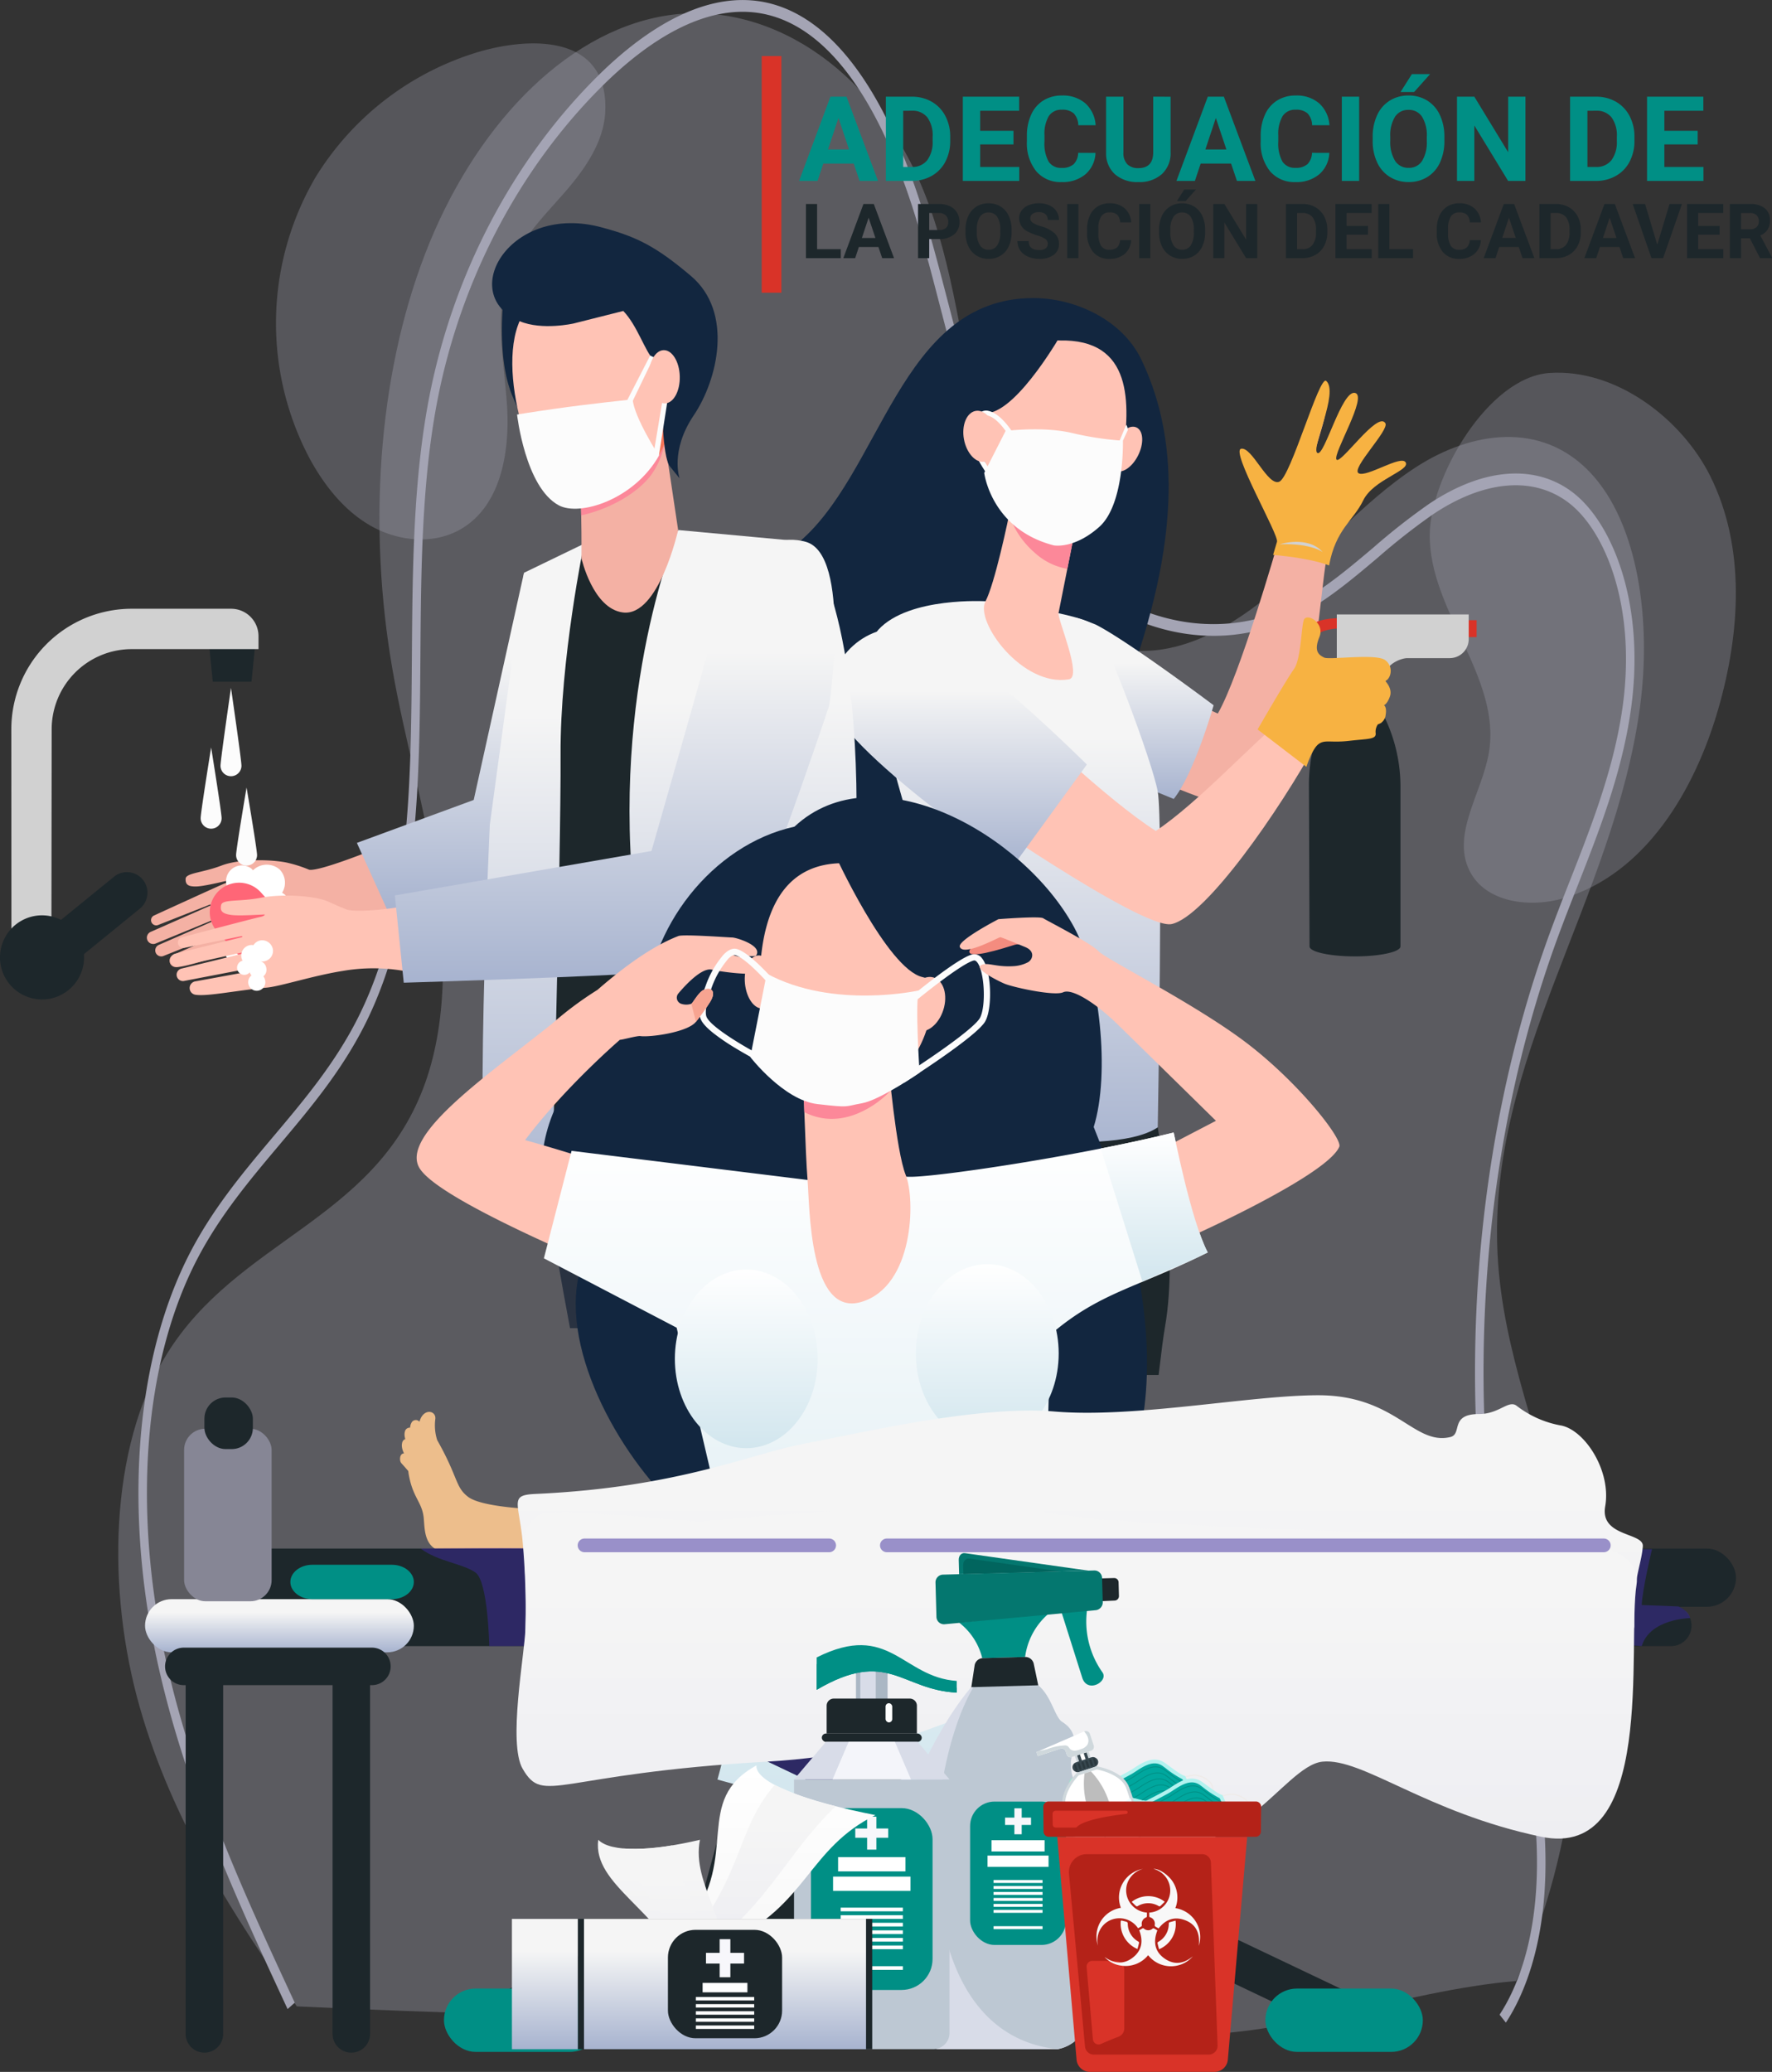 <svg xmlns="http://www.w3.org/2000/svg" xmlns:xlink="http://www.w3.org/1999/xlink" width="419.014" height="489.718" viewBox="0 0 419.014 489.718">
  <rect x="0" y="0" width="419.014" height="489.718" fill="#333333" stroke="none"/>
  <defs>
    <linearGradient id="linear-gradient" x1="0.5" x2="0.5" y2="1" gradientUnits="objectBoundingBox">
      <stop offset="0" stop-color="#f5f5f5"/>
      <stop offset="0.25" stop-color="#f5f5f5"/>
      <stop offset="1" stop-color="#a7b3cf"/>
    </linearGradient>
    <linearGradient id="linear-gradient-8" x1="0.5" x2="0.5" y2="1" gradientUnits="objectBoundingBox">
      <stop offset="0" stop-color="#fff"/>
      <stop offset="1" stop-color="#d2e6ee"/>
    </linearGradient>
    <linearGradient id="linear-gradient-12" x1="0.5" x2="0.5" y2="1" gradientUnits="objectBoundingBox">
      <stop offset="0" stop-color="#f5f5f5"/>
      <stop offset="0.25" stop-color="#f5f5f5"/>
      <stop offset="1" stop-color="#eeeef2"/>
    </linearGradient>
    <linearGradient id="linear-gradient-14" x1="0.5" x2="0.5" y2="1" gradientUnits="objectBoundingBox">
      <stop offset="0" stop-color="#fff"/>
      <stop offset="1" stop-color="#f8f8f8"/>
    </linearGradient>
  </defs>
  <g id="Grupo_129350" data-name="Grupo 129350" transform="translate(-215.85 -1442)">
    <path id="Trazado_165948" data-name="Trazado 165948" d="M411.512,567.4c14.411-30.672,18.512-70.478,10.881-105.629-4.825-22.223-14.083-42.869-15.267-66.044-2.368-46.334,27.477-83.793,33.668-129.426,2.721-20.055-.248-43.42-11.913-55.6-11.522-12.032-27.966-9.576-41.01-1.149s-24.081,21.916-36.6,31.778-27.944,15.958-41.169,8.109c-13.4-7.95-20.995-27.99-25.251-47.52s-6.346-40.333-13.61-58.027c-11.972-29.162-37.5-45.062-61.286-40.948S164.91,129.6,153.509,159.207s-13.393,65.425-7.718,98.131c2.879,16.587,7.621,32.472,10.207,49.155s2.823,34.942-2.95,49.969c-12.072,31.422-43.92,35.8-60.6,62.751-13.765,22.24-14.2,56.18-6.385,83.531s22.493,49.542,37.13,70.655c68.273,3.223,137.769,3.437,206.042,6.66C355.771,581.311,385.009,569.593,411.512,567.4Z" transform="translate(162.851 1342.836)" fill="#a4a4b4" opacity="0.354" style="mix-blend-mode: multiply;isolation: isolate"/>
    <path id="Trazado_165949" data-name="Trazado 165949" d="M359.21,179.023c-.169,18.032,16.972,33.725,13.989,51.509-1.595,9.515-8.846,19.161-4.632,27.84,3.728,7.68,14.4,9.011,22.569,6.514,19.109-5.846,30.724-25.379,36.279-44.576,5.225-18.056,6.522-38.225-1.846-55.057-6.743-13.562-22.3-25.534-38.1-24.427C373,141.841,359.337,165.441,359.21,179.023Z" transform="translate(194.723 1389.336)" fill="#a4a4b4" opacity="0.31" style="mix-blend-mode: multiply;isolation: isolate"/>
    <path id="Trazado_165950" data-name="Trazado 165950" d="M115.881,144.344a68.281,68.281,0,0,0-1.362,66.442c3.505,6.431,8.239,12.425,14.631,16s14.638,4.374,21,.745c9.648-5.5,11.783-18.486,11.015-29.567s-3.279-22.7.989-32.954c2.782-6.685,8.124-11.9,12.863-17.371s9.162-11.864,9.407-19.1c.635-18.759-19.282-17.358-31.284-13.462A68.214,68.214,0,0,0,115.881,144.344Z" transform="translate(174.557 1339.602)" fill="#a4a4b4" opacity="0.31" style="mix-blend-mode: multiply;isolation: isolate"/>
    <g id="Grupo_128901" data-name="Grupo 128901" transform="translate(248.588 1442)" style="mix-blend-mode: multiply;isolation: isolate">
      <path id="Trazado_151849" data-name="Trazado 151849" d="M411.25,575.814l-1.486-1.881c4.088-6.2,10.614-20.4,8.4-45.945-.983-11.369-3.421-22.6-5.778-33.462-1.052-4.852-2.141-9.87-3.092-14.852-10.138-53.162-5.7-111.807,12.166-160.9,1.587-4.356,3.3-8.728,4.966-12.954,4.925-12.53,10.018-25.489,12.208-39.486,3.841-24.563-3.752-42.974-12.431-49.684-8.327-6.441-20.081-5.457-32.246,2.7A152.179,152.179,0,0,0,381,229.517c-5.528,4.665-11.244,9.488-17.381,12.9-24.147,13.436-54.337,2.017-70.222-26.557-7.635-13.732-11.946-30.327-16.114-46.378-1.615-6.219-3.286-12.651-5.122-18.8-5.713-19.133-16.17-43.148-33.54-48.893-15.263-5.05-30.721,6.049-41,16.248-19.665,19.514-33.527,45.943-39.034,74.416-3.713,19.2-3.862,40.1-4.007,60.309-.215,30.1-.438,61.219-12.692,86.283-5.575,11.4-13.243,20.5-20.657,29.3-6.945,8.239-14.126,16.76-19.479,27.087-12.13,23.4-15.1,56.531-8.157,90.9,6.241,30.876,18.964,58.273,31.268,84.768l-1.691,1.509c-12.384-26.667-25.19-54.243-31.513-85.524-7.112-35.186-4.028-69.185,8.461-93.276,5.495-10.6,12.769-19.232,19.8-27.579,7.315-8.678,14.878-17.653,20.3-28.743,11.915-24.368,12.124-53.7,12.346-84.745.146-20.385.3-41.462,4.077-61.006,5.626-29.094,19.763-56.07,39.805-75.962,10.618-10.536,26.634-21.986,42.637-16.692,18.2,6.018,29.04,30.805,34.931,50.539,1.856,6.214,3.534,12.677,5.157,18.927,4.116,15.846,8.371,32.233,15.814,45.619,15.356,27.622,44.54,38.659,67.882,25.671,5.982-3.328,11.626-8.091,17.085-12.7a153.388,153.388,0,0,1,13.127-10.292c12.763-8.558,25.192-9.519,34.1-2.628,9.307,7.2,17.475,26.763,13.417,52.712-2.251,14.39-7.414,27.526-12.408,40.232-1.654,4.208-3.365,8.558-4.936,12.875C405.61,368.522,401.23,426.448,411.244,478.96c.941,4.937,2.025,9.932,3.073,14.763,2.382,10.975,4.845,22.323,5.85,33.934C422.471,554.3,415.569,569.268,411.25,575.814Z" transform="translate(-87.906 -97.739)" fill="#a4a4b4"/>
    </g>
    <g id="Grupo_128905" data-name="Grupo 128905" transform="translate(215.85 1494.744)">
      <path id="Trazado_165850" data-name="Trazado 165850" d="M1146.859,1063.043c.48-11.552-1.221-22.96-6.39-33.715-4.447-9.253-15.449-14.5-25.484-14.517-31.861-.041-35.913,42.056-56.195,58.294-6.2,4.962-13.124,9-18.988,14.354-21.654,19.758-11.9,56.332,7.982,73.654,13.8,12.02,35.483,18.849,52.488,9.453,8.877-4.905,15.616-13.059,20.417-21.993,6.813-12.679,11.206-27.308,16.052-40.82C1141.9,1093.371,1146.223,1078.4,1146.859,1063.043Z" transform="translate(-870.593 -997.102)" fill="#12263f"/>
      <g id="Grupo_128895" data-name="Grupo 128895" transform="translate(34.733 0)">
        <g id="Grupo_128884" data-name="Grupo 128884" transform="translate(161.319 25.472)">
          <path id="Trazado_165851" data-name="Trazado 165851" d="M1192.295,1135.566l15.373-16.219s16.455,9.049,35.637,17.7c5.274-9.178,13.88-39.37,14.343-40.809s-10.08-19.581-7.722-20.036,5.421,9.686,7.914,8.658,8.9-24.552,10.4-23.269c2.807,2.4-3.373,14.632-1.893,15.523s5.234-13.556,8.093-12.94-4.826,13.152-3.984,14.357,8.875-10.555,10.535-7.832c.9,1.479-7.409,10.241-5.7,11.221s9.2-4.539,10.092-2.751-6.988,3.651-9.176,8.175-6.167,6.285-7.488,14.838-4.929,54.269-14.249,57.94C1246.337,1163.324,1192.295,1135.566,1192.295,1135.566Z" transform="translate(-1151.388 -1046.606)" fill="#f4b1a4"/>
          <path id="Trazado_165852" data-name="Trazado 165852" d="M1216.213,1170.339a48.626,48.626,0,0,1,4.716,1.641c7.541,3.8,27.887,19.069,27.887,19.069s-4.511,15.994-9.432,22.146l-34.448-14.149Z" transform="translate(-1157.89 -1102.568)" fill="url(#linear-gradient)"/>
          <path id="Trazado_165853" data-name="Trazado 165853" d="M1336.07,1076.892c-1.875-1.076,7.312-10.21,6.323-11.833-1.821-2.989-10.635,9.917-11.56,8.594s7.508-15.079,4.371-15.755-7.257,15.178-8.881,14.2,5.158-14.4,2.077-17.035c-1.647-1.409-8.355,22.7-11.092,23.827s-6.424-8.292-9.012-7.793,8.983,20.4,8.474,21.987c-.083.26-.408,1.373-.92,3.1,4.113.374,9.591,1.105,13.234,2.5,1.585-8.591,5.739-10.557,8.059-15.354,2.4-4.964,11.051-7.009,10.069-8.971S1337.946,1077.968,1336.07,1076.892Z" transform="translate(-1210.858 -1043.246)" fill="#f7b242"/>
          <path id="Trazado_165854" data-name="Trazado 165854" d="M1327.512,1134.019s6.6-2.143,10.152,1.861C1337.664,1135.881,1334.9,1133.737,1327.512,1134.019Z" transform="translate(-1220.936 -1083.592)" fill="#d1d1d1"/>
          <g id="Grupo_128882" data-name="Grupo 128882">
            <g id="Grupo_128881" data-name="Grupo 128881">
              <path id="Trazado_165855" data-name="Trazado 165855" d="M1236.593,1472.3c.635-5.4,1.153-9.36,1.518-11.425,3.3-18.65-1.725-47.1-1.725-47.1l-11.691-4.391-18.23,62.915Z" transform="translate(-1158.676 -1225.516)" fill="#1d272b"/>
              <path id="Trazado_165856" data-name="Trazado 165856" d="M1175.684,1463.772l7.867-22.905,8.21-48.058-49.459,6.456s-13.849,20.8-17.146,38.018c-1.093,5.708-1.2,15.341-1.075,26.489Z" transform="translate(-1116.283 -1216.992)" fill="#1d272b"/>
              <path id="Trazado_165857" data-name="Trazado 165857" d="M1156.146,1162.327s-18.336-1.166-25.59,6.725,16.092,70.31,17.411,80.353-6.724,36.745-6.724,36.745,43.074,8.65,55.384.52c0,0,1.319-72.215,0-79.39s-12.31-36.347-14.948-39.216S1156.146,1162.327,1156.146,1162.327Z" transform="translate(-1118.916 -1098.415)" fill="url(#linear-gradient)"/>
              <path id="Trazado_165858" data-name="Trazado 165858" d="M1190.169,1111.611s-.095.539-.265,1.456c-.817,4.4-3.966,18.994-6.093,23.006-2.57,4.849,8.8,20.313,19.742,18.426,3.258-.562-2.753-14.209-2.465-15.655.553-2.767,1.3-6.542,2.07-10.413.433-2.184.871-4.4,1.284-6.478,1.17-5.914,2.125-10.75,2.125-10.75Z" transform="translate(-1146.836 -1072.151)" fill="#ffc3b5"/>
              <path id="Trazado_165859" data-name="Trazado 165859" d="M1196.219,1113.067c.17-.917.265-1.456.265-1.456l16.4-.408s-.955,4.837-2.125,10.75c-.41,2.069-.845,4.27-1.276,6.442a15.374,15.374,0,0,1-7.829-3.917,20.642,20.642,0,0,1-5.931-8.8C1195.924,1114.641,1196.091,1113.749,1196.219,1113.067Z" transform="translate(-1153.15 -1072.151)" fill="#fc8899"/>
              <path id="Trazado_165860" data-name="Trazado 165860" d="M1200.979,1035.406s-7.729-.891-12.574,5.362-10.066,25.591,1.969,36.1,23.925-1.387,25.689-14.005S1218.511,1034.951,1200.979,1035.406Z" transform="translate(-1146.609 -1033.144)" fill="#ffc3b5"/>
              <path id="Trazado_165861" data-name="Trazado 165861" d="M1251.421,1084.313c-1.437,2.787-3.848,4.33-5.385,3.447s-1.621-3.859-.184-6.646,3.847-4.33,5.385-3.447S1252.857,1081.526,1251.421,1084.313Z" transform="translate(-1178.407 -1054.775)" fill="#ffc3b5"/>
              <path id="Trazado_165862" data-name="Trazado 165862" d="M1194.188,1030.989s-10.325,18.39-17.712,19.24-8.357,10.621-8.357,10.621,2.641-22.516,9.954-26.859S1194.188,1030.989,1194.188,1030.989Z" transform="translate(-1138.954 -1030.794)" fill="#12263f"/>
              <g id="Grupo_128879" data-name="Grupo 128879" transform="translate(33.993 18.83)">
                <path id="Trazado_165863" data-name="Trazado 165863" d="M1184.057,1088.467c-.582-.8-5.7-7.924-5.92-10.144-.006-.063-.6-6.245,1.565-8.186a2.207,2.207,0,0,1,2-.514c3.317.7,6.215,5.806,6.337,6.023l-1.043.571c-.028-.049-2.7-4.9-5.525-5.5a1.084,1.084,0,0,0-1.022.251c-1.333,1.2-1.383,5.395-1.2,7.241.145,1.456,3.5,6.538,5.712,9.6Z" transform="translate(-1178.059 -1069.565)" fill="#fcfcfc"/>
              </g>
              <path id="Trazado_165864" data-name="Trazado 165864" d="M1181.132,1074.831c.6,3.266-.588,6.4-2.679,6.833s-4.293-2.015-4.893-5.281.608-6.261,2.7-6.689S1180.531,1071.565,1181.132,1074.831Z" transform="translate(-1141.672 -1050.775)" fill="#ffc3b5"/>
              <g id="Grupo_128880" data-name="Grupo 128880" transform="translate(0 70.211)">
                <path id="Trazado_165865" data-name="Trazado 165865" d="M1248.858,1218.048c-7.927,6.375-20.724,20.447-30.894,27.245-11.488-7.29-30.872-26.009-30.872-26.009l-15.559,19.137c-.383.078,43.388,30.422,50.2,28.88,8.039-1.82,25.282-26.492,34.509-43.306Z" transform="translate(-1140.708 -1197.317)" fill="#ffc3b5"/>
                <path id="Trazado_165866" data-name="Trazado 165866" d="M1169.014,1207.638s-27.592-27.464-38.788-31.312-21.453,4.373-22.151,14.869,43.423,40.551,43.423,40.551Z" transform="translate(-1108.066 -1175.362)" fill="url(#linear-gradient)"/>
              </g>
              <path id="Trazado_165867" data-name="Trazado 165867" d="M1250.8,1076.678a4.2,4.2,0,0,1,.262,1.094l-1.562,3.372-.756-.005,1.919-4.559A.635.635,0,0,1,1250.8,1076.678Z" transform="translate(-1180.42 -1054.344)" fill="#fcfcfc"/>
              <path id="Trazado_165868" data-name="Trazado 165868" d="M1216.393,1081.375a73.11,73.11,0,0,1-12.092-1.835c-6.83-1.6-15.654-.468-15.654-.468l-5.049,9.912s1.6,13.287,16.434,17.128c0,0,4.8.961,10.779-4.375S1216.393,1081.375,1216.393,1081.375Z" transform="translate(-1146.915 -1055.425)" fill="#fcfcfc"/>
            </g>
          </g>
          <g id="Grupo_128883" data-name="Grupo 128883" transform="translate(110.05 67.016)">
            <path id="Trazado_165869" data-name="Trazado 165869" d="M1345.512,1173c-1.558.052-4.816.434-5.589,1.791,0,.011-1.243,2.9-1.445,17.52l-3.814-.271c1.239-16.686,2.825-18.627,2.734-18.424,1.195-2.442,5.082-3.022,7.791-2.982l.459.014Z" transform="translate(-1334.664 -1169.733)" fill="#d93328"/>
            <rect id="Rectángulo_35677" data-name="Rectángulo 35677" width="3.26" height="3.994" transform="translate(43.068 5.353) rotate(180)" fill="#d93328"/>
            <path id="Trazado_165870" data-name="Trazado 165870" d="M1363.331,1233.425a37.608,37.608,0,0,0-4.047-16.97l-.524-1.036-12.806-.09-1.211,2.815a37.626,37.626,0,0,0-3.058,15l.149,38.043h0v0c0,1.3,4.812,2.358,10.748,2.358s10.748-1.056,10.748-2.358Z" transform="translate(-1338.275 -1192.724)" fill="#1d272b"/>
            <rect id="Rectángulo_35678" data-name="Rectángulo 35678" width="11.873" height="9.672" transform="translate(20.544 25.648) rotate(180)" fill="#466eb6"/>
            <path id="Trazado_165871" data-name="Trazado 165871" d="M1355.26,1168.784h31.191v5.841a4.483,4.483,0,0,1-4.483,4.483h-9.958c-1.808,0-4.969,1.592-4.969,3.4l-.769,5.229-8.838.065v-8.694h-2.174Z" transform="translate(-1345.257 -1168.784)" fill="#d1d1d1"/>
          </g>
          <path id="Trazado_165872" data-name="Trazado 165872" d="M1316.693,1196.722s6.879-11.919,8.572-14.226,1.732-9.764,2.347-11.609,5.075.615,3.691,4-.112,4.228,1.118,4.843,12.3-1.025,14.456.615,1.23,4.511,0,4.921c0,0,1.743,1.743,1.128,3.589s-1.435,2.153-1.435,2.153.717.307.41,2.255a2.566,2.566,0,0,1-1.845,2.256,3.081,3.081,0,0,0-.513,2.153c.1,1.435-1.845,1.23-6.254,1.743s-5.721-.359-7.259.769-2.871,5.383-2.871,5.383Z" transform="translate(-1215.371 -1102.525)" fill="#f7b242"/>
        </g>
        <g id="Grupo_128894" data-name="Grupo 128894" transform="translate(0 0)">
          <g id="Grupo_128887" data-name="Grupo 128887">
            <path id="Trazado_165873" data-name="Trazado 165873" d="M639.307,1298.852s-20.57,8.8-23.808,8.245a30.987,30.987,0,0,0-4.766-1.562c-3.2-.835-11.4-1.177-15.932.564s-8.464,1.732-8.517,3.15.661,1.872,2.664,1.8,7.346-1.437,7.367-1.378c.277.768.464.169-.911.718-1.159.463-12.918,5.843-16.581,7.521a1.223,1.223,0,0,0-.615,1.594h0a1.223,1.223,0,0,0,1.574.656l12.238-4.825a.132.132,0,0,1,.156.049h0a.131.131,0,0,1-.056.192l-14.1,6.21a1.5,1.5,0,0,0-.834,1.786h0a1.5,1.5,0,0,0,2.007.968l14.618-6.015a.128.128,0,0,1,.169.074h0a.128.128,0,0,1-.069.16l-13.956,6.1a1.422,1.422,0,0,0-.791,1.718h0a1.422,1.422,0,0,0,1.887.9l13.469-5.37a.121.121,0,0,1,.162.084h0a.121.121,0,0,1-.069.14L583.4,1327.2a1.526,1.526,0,0,0-.843,1.872h0a1.525,1.525,0,0,0,1.467,1.052c2.71-.03,10.064-2.726,16.991-4.606,8.768-2.379,43.735-12.05,43.735-12.05s.42-7.327-2.72-10.148S639.3,1301.356,639.307,1298.852Z" transform="translate(-577.126 -1154.268)" fill="#f4b1a4"/>
            <path id="Trazado_165874" data-name="Trazado 165874" d="M718.887,1171.325,707,1225.014l-27.626,10.146,7.451,16.429,38.882-8.158-5.7-28.524Z" transform="translate(-629.718 -1088.676)" fill="url(#linear-gradient)"/>
            <g id="Grupo_128885" data-name="Grupo 128885" transform="translate(92.772 192.436)">
              <path id="Trazado_165875" data-name="Trazado 165875" d="M848.891,1470.405c0,.015.01.035.015.06Z" transform="translate(-809.678 -1434.941)" fill="#f7cc7f"/>
              <path id="Trazado_165876" data-name="Trazado 165876" d="M806.063,1466.124c1.123-13.133,1.091-33.955,1.3-33.278l-8.961-35.464c-10.216.044-20.145.093-28.946.088-.291,1.933-.581,3.986-.868,6.2-1.887,14.757,2.691,40.2,6.843,62.455Z" transform="translate(-768.149 -1397.382)" fill="#293241"/>
            </g>
            <path id="Trazado_165877" data-name="Trazado 165877" d="M833.85,1466.124H866c-1.611-15.177,12.156-50.4,10.515-63.724-14.715-.241-34.49-5.091-51.509-5.018l-5.134,16.989c2.987,13.586,3.361,50.053,4.281,51.661Z" transform="translate(-701.978 -1204.945)"/>
            <path id="Trazado_165878" data-name="Trazado 165878" d="M762.44,1160.474l10.878-3.685s19.588-5.572,23.268-6.336c.319-.066,11.538,33.924,20.74,59.451s19.867,79.852,19.867,79.852a105.065,105.065,0,0,1-32.727,10.036c-19.035,2.41-45.072,1.65-45.072,1.65s5.893-70.769,5.625-87.229S762.44,1160.474,762.44,1160.474Z" transform="translate(-670.874 -1077.941)" fill="#1d272b"/>
            <path id="Trazado_165879" data-name="Trazado 165879" d="M742.283,1223.542l8.073-59.5,14.207-6.872s-5.691,27.341-5.556,49.984-2.193,108.008-2.193,108.008-10.169,3.777-14.346-1.9S742.283,1223.542,742.283,1223.542Z" transform="translate(-661.187 -1081.398)" fill="url(#linear-gradient)"/>
            <path id="Trazado_165880" data-name="Trazado 165880" d="M865.479,1232.175c2.675-63.806-11.715-78.891-11.715-78.891L823.61,1150.5s-16.178,37.917-10.161,89.5c3.2,27.428,9.832,52.169,21.189,64.583,8.28,9.051,40.228-2.011,45.927-13.745C881.595,1289.222,864.152,1263.86,865.479,1232.175Z" transform="translate(-697.986 -1077.966)" fill="url(#linear-gradient)"/>
            <path id="Trazado_165881" data-name="Trazado 165881" d="M806.715,1107.1l3.156,21.08s-4.574,20.545-13.054,19.483c-7.115-.892-9.807-12.794-9.807-12.794s.05-4.692-.068-10.125c-.082-3.8-.432-7.824-1.385-10.554C783.239,1107.549,806.715,1107.1,806.715,1107.1Z" transform="translate(-684.247 -1055.641)" fill="#f4b1a4"/>
            <path id="Trazado_165882" data-name="Trazado 165882" d="M785.526,1115.359c-2.318-6.637,17.411-5.545,17.411-5.545l3.617-.437a19.322,19.322,0,0,1-3.045,6.9c-3.792,5.016-10.918,8.383-16.6,9.605A37.6,37.6,0,0,0,785.526,1115.359Z" transform="translate(-684.217 -1056.814)" fill="#fc8899"/>
            <g id="Grupo_128886" data-name="Grupo 128886" transform="translate(81.628)">
              <path id="Trazado_165883" data-name="Trazado 165883" d="M750.385,1037.178s-1.775,13.964,2.081,23.07a51.186,51.186,0,0,0,8.715,14.217l9.15-37.823Z" transform="translate(-747.658 -1019.403)" fill="#12263f"/>
              <path id="Trazado_165884" data-name="Trazado 165884" d="M782.3,1034.732c.458-.363,12.855,25.326,8.387,35.079s-16.906,16.8-23.72,12.574c-7.537-4.677-16.967-33.792-8.714-45.047S782.3,1034.732,782.3,1034.732Z" transform="translate(-750.268 -1016.789)" fill="#ffc3b5"/>
              <path id="Trazado_165885" data-name="Trazado 165885" d="M827.246,1100.94c1.039-2.268,1.166-5.4.744-8.86l-.341.088-1.524,10.9A21.786,21.786,0,0,0,827.246,1100.94Z" transform="translate(-786.823 -1047.917)" fill="#f47458"/>
              <path id="Trazado_165886" data-name="Trazado 165886" d="M771.231,1002.182c8.171,2.178,12.736,4.464,20.985,11.441,10.144,8.579,6.333,24.549.67,32.948s-3.351,14.892-3.351,14.892l-2.322-2.862c-1.774-2.352-1.9-15.221-1.7-16.935.527-4.52.6-5.479-2.106-8.189-2.083-2.088-3.836-8.092-7.182-11.575l-11.751,2.961s-7.435,1.689-12.7-.523C736.636,1017.989,749.554,996.175,771.231,1002.182Z" transform="translate(-745.201 -1001.147)" fill="#12263f"/>
              <path id="Trazado_165887" data-name="Trazado 165887" d="M757.362,1090.485s1.911,17.193,9.867,21.465c4.98,2.675,17.812-1.379,23.673-11.722,0,0-5.861-9.078-6.205-13.33,0,0-10.523,1.1-18.546,2.25C760.754,1089.919,757.362,1090.485,757.362,1090.485Z" transform="translate(-751.456 -1045.252)" fill="#fcfcfc"/>
              <path id="Trazado_165888" data-name="Trazado 165888" d="M815.591,1065.6l-6.206,12.066,1.379.115L816.453,1066Z" transform="translate(-778.214 -1034.299)" fill="#fcfcfc"/>
              <path id="Trazado_165889" data-name="Trazado 165889" d="M825.809,1088.235l-2.069,12.411,1.3.191,1.992-12.756Z" transform="translate(-785.597 -1045.86)" fill="#fcfcfc"/>
              <path id="Trazado_165890" data-name="Trazado 165890" d="M821.527,1069.329c.09,3.474,1.8,6.247,3.819,6.2s3.582-2.91,3.492-6.383-1.8-6.247-3.818-6.195S821.437,1065.856,821.527,1069.329Z" transform="translate(-784.457 -1032.932)" fill="#ffc3b5"/>
            </g>
            <path id="Trazado_165891" data-name="Trazado 165891" d="M615.179,1344.177a4.921,4.921,0,0,1,2.754-5.176,4.315,4.315,0,1,1,8.229-2.357l1.678,11.072a3.718,3.718,0,1,1-7.352,1.114,3.675,3.675,0,0,1-.041-.494A4.919,4.919,0,0,1,615.179,1344.177Z" transform="translate(-596.669 -1171.819)" fill="#fff"/>
            <path id="Trazado_165892" data-name="Trazado 165892" d="M628.309,1314.55a4.51,4.51,0,0,1,.533,5.46,3.479,3.479,0,0,1,.8.594,4.34,4.34,0,0,1-6.081,6.123l-7.136-7.088a3.739,3.739,0,0,1,5.24-5.276,2.932,2.932,0,0,1,.291.337A4.649,4.649,0,0,1,628.309,1314.55Z" transform="translate(-596.87 -1161.734)" fill="#fff"/>
            <path id="Trazado_165893" data-name="Trazado 165893" d="M632.739,1325.894a1.928,1.928,0,1,1-2.19-1.778A2,2,0,0,1,632.739,1325.894Z" transform="translate(-603.76 -1167.253)" fill="#fff"/>
            <path id="Trazado_165894" data-name="Trazado 165894" d="M624.8,1340.285h0a6.935,6.935,0,0,1-9.8-.5l-5.459-6.044a6.936,6.936,0,0,1,.5-9.8h0a6.935,6.935,0,0,1,9.8.5l5.458,6.044A6.934,6.934,0,0,1,624.8,1340.285Z" transform="translate(-592.882 -1166.256)" fill="#f67"/>
            <path id="Trazado_165895" data-name="Trazado 165895" d="M648.736,1329.744c-5.6,1.825-16.226,2.761-18.5,1.952,0,0-1.111-.39-4.278-1.831s-11.02-1.925-16.026-.939-9.071.268-9.382,1.726.347,2.057,2.434,2.339,7.866-.166,7.873-.1c.026.283-.666.5-1.072.579-1.287.251-14.42,3.722-18.514,4.8a1.285,1.285,0,0,0,.587,2.5l13.534-2.791a.137.137,0,0,1,.061.267l-15.711,3.888a1.572,1.572,0,0,0,.718,3.061l16.212-3.594a.134.134,0,0,1,.061.261l-15.541,3.8a1.493,1.493,0,0,0,.662,2.912l15.026-2.883c.076-.016.139.077.145.155,0,.062.11.518.049.533l-12.737,2.329a1.6,1.6,0,0,0-1.209,1.785h0a1.6,1.6,0,0,0,1.329,1.352c2.809.457,9.4-.987,16.909-1.686,3.245-.3,10.973-2.842,18.045-3.958a42.537,42.537,0,0,1,21.294,1.821c.615-2.117,2.652-7.488,1.9-9.722C651.584,1335.282,649.892,1332.63,648.736,1329.744Z" transform="translate(-582.999 -1169.47)" fill="#ffc3b5"/>
            <path id="Trazado_165896" data-name="Trazado 165896" d="M633.244,1352.462a2.508,2.508,0,1,1-2.848-2.3A2.592,2.592,0,0,1,633.244,1352.462Z" transform="translate(-603.426 -1180.647)" fill="#fff"/>
            <path id="Trazado_165897" data-name="Trazado 165897" d="M628.1,1354.768a2.508,2.508,0,1,1-2.847-2.3A2.591,2.591,0,0,1,628.1,1354.768Z" transform="translate(-600.779 -1181.833)" fill="#fff"/>
            <path id="Trazado_165898" data-name="Trazado 165898" d="M624.433,1361.455a1.7,1.7,0,1,1-1.915-1.446A1.7,1.7,0,0,1,624.433,1361.455Z" transform="translate(-599.721 -1185.716)" fill="#fff"/>
            <path id="Trazado_165899" data-name="Trazado 165899" d="M630.386,1367.763a2.028,2.028,0,1,1-2.2-1.363A1.848,1.848,0,0,1,630.386,1367.763Z" transform="translate(-602.481 -1188.999)" fill="#fff"/>
            <path id="Trazado_165900" data-name="Trazado 165900" d="M630.949,1361.687a2.029,2.029,0,1,1-2.2-1.363A1.848,1.848,0,0,1,630.949,1361.687Z" transform="translate(-602.771 -1185.874)" fill="#fff"/>
            <path id="Trazado_165901" data-name="Trazado 165901" d="M697.866,1239.307l2.1,20.632s71.576-2.1,76.161-4.015,24.453-61.513,24.453-61.513,5.279-35.731-5.575-38.688-18.114,8.123-22.7,24.552-13.755,48.523-13.755,48.523Z" transform="translate(-639.227 -1080.406)" fill="url(#linear-gradient)"/>
          </g>
          <g id="Grupo_128893" data-name="Grupo 128893" transform="translate(63.797 135.656)">
            <path id="Trazado_165902" data-name="Trazado 165902" d="M973.914,1103.014c3.929-12.542,1.464-35.992-4.643-47.231-12.047-22.172-46.953-41.618-66.113-23.761-19.487,4.285-34.755,24.11-35.322,43.986-21.148,11.651-34.353,38.487-15.042,59.714-5.964,18.429,8.739,44.769,22.775,57.645,3.369,3.091-2.093,24.573,18.425,34.2C908.494,1234.37,1024.274,1228.152,973.914,1103.014Z" transform="translate(-813.823 -1025.033)" fill="#12263f"/>
            <g id="Grupo_128892" data-name="Grupo 128892" transform="translate(0 13.171)">
              <path id="Trazado_165903" data-name="Trazado 165903" d="M963.16,1054.427a23.742,23.742,0,0,1,13.039,9.725c5.026,7.781,8.9,32.108-7.228,42.52s-29.16-6.306-29.542-20.947S941.872,1051.586,963.16,1054.427Z" transform="translate(-858.305 -1051.697)" fill="#ffc3b5"/>
              <path id="Trazado_165904" data-name="Trazado 165904" d="M932.893,1101.4c.332,3.461,2.235,6.11,4.251,5.917s3.382-3.155,3.051-6.617-2.235-6.11-4.251-5.916S932.562,1097.936,932.893,1101.4Z" transform="translate(-855.268 -1070.521)" fill="#ffc3b5"/>
              <path id="Trazado_165905" data-name="Trazado 165905" d="M972.217,1049.579s12.519,27.467,20.9,29.378,8.259,12.678,8.259,12.678-2.135-29.129-9.989-34.832S972.217,1049.579,972.217,1049.579Z" transform="translate(-873.514 -1049.579)" fill="#12263f"/>
              <path id="Trazado_165906" data-name="Trazado 165906" d="M1004.125,1109.344c-1.1,3.474-.094,6.9,2.255,7.641s5.147-1.466,6.25-4.941.093-6.9-2.255-7.642S1005.228,1105.869,1004.125,1109.344Z" transform="translate(-888.093 -1074.917)" fill="#ffc3b5"/>
              <g id="Grupo_128888" data-name="Grupo 128888" transform="translate(0 19.526)">
                <path id="Trazado_165907" data-name="Trazado 165907" d="M788.9,1140.9c-4.509-7.748,16.138-21.881,31.333-34.018a81.557,81.557,0,0,1,10.77-8.029c4.208-3.653,11.83-9.921,19.15-12.74,1.194-.46,11.772.33,12.747.346s7.171,1.9,5.67,4.213c-.355.547-4.532-.068-7.279-.5,3.1.665,8.728,2.543,9.192,3.536,1.082,2.319-9.379,1.052-12.414.351-2.427-.56-6.423,3.849-7.927,5.639l-.011.013a1.532,1.532,0,0,0,.828,2.46,3.7,3.7,0,0,0,2.257-.047c.316-.13,1.632-2.583,2.755-3.192,1.784-.966,3.348.115,1.657,2.8a53.045,53.045,0,0,1-3.314,4.65c-1.99,2.523-11.076,3.733-13.249,3.369-1.09.018-4.139.892-4.741.891,0,0-13.078,11.261-22.409,23.705,12.737,3.531,34.108,10.616,34.108,10.616s1.4,27.032.055,26.216S794.16,1149.927,788.9,1140.9Z" transform="translate(-788.274 -1085.967)" fill="#ffc3b5"/>
              </g>
              <g id="Grupo_128889" data-name="Grupo 128889" transform="translate(130.68 18.922)">
                <path id="Trazado_165908" data-name="Trazado 165908" d="M1045.486,1084.842c.016,0-6.545.421-6.529.416-3.039.885-6.688,2.688-7.08,3.712-.914,2.391,7.73-.4,10.707-1.32,1.97-.606,8.772,1.878,11.4,3.434Z" transform="translate(-1031.809 -1084.842)" fill="#f48c7f"/>
                <path id="Trazado_165909" data-name="Trazado 165909" d="M1073.132,1096.475l1.272.934A6.294,6.294,0,0,0,1073.132,1096.475Z" transform="translate(-1050.958 -1090.233)" fill="#f79c8d"/>
              </g>
              <path id="Trazado_165910" data-name="Trazado 165910" d="M1008.374,1488.794c.029-46.292-18.128-59.738-20.858-57.887l-67.656,7.036-13.963,50.85Z" transform="translate(-842.781 -1226.211)" fill="#1d272b"/>
              <path id="Trazado_165911" data-name="Trazado 165911" d="M844.332,1202.531l6.543-25.406,55.687,6.87s15.638-1,24.061-.735c5.97.189,40-4.857,62.624-10.456.129.3,4.087,20.76,8.056,28.338-16.985,8.5-25.526,9.39-37.229,19.448-.006.043-1.2,50.167-2.389,79.687,2.543,7.337,8.939,22.2,8.939,22.2s-20.839,11.907-52.5,9.2a169.37,169.37,0,0,1-32.746-5.953s5.842-21.136,7.4-33.472c-6.8-30.257-17.055-73.326-17.055-73.326Z" transform="translate(-814.252 -1106.682)" fill="url(#linear-gradient-8)"/>
              <path id="Trazado_165912" data-name="Trazado 165912" d="M978.717,1142.44s1.789,20.626,4.09,26.342,1.954,26.274-10.485,29.984-12.215-22.671-12.73-28.781-1.082-26.1-1.082-26.1Z" transform="translate(-867.162 -1092.611)" fill="#ffc3b5"/>
              <path id="Trazado_165913" data-name="Trazado 165913" d="M979.342,1148.7a22.569,22.569,0,0,1-4.474,3.725c-6.025,3.836-11.549,3.782-16.037,1.488-.192-5.446-.322-10.028-.322-10.028l20.207-1.443S978.945,1145.063,979.342,1148.7Z" transform="translate(-867.162 -1092.611)" fill="#fc8899"/>
              <path id="Trazado_165914" data-name="Trazado 165914" d="M939.181,1102.789l-3.889,19.723s7.871,10.186,15.835,11.112,6.3.555,10.556-.186,13.643-7.223,13.643-7.223-1.111-16.483-.185-19.446C975.14,1106.771,954.923,1111.308,939.181,1102.789Z" transform="translate(-856.403 -1074.237)" fill="#fcfcfc"/>
              <g id="Grupo_128890" data-name="Grupo 128890" transform="translate(114.221 23.963)">
                <path id="Trazado_165915" data-name="Trazado 165915" d="M1002.129,1124.639l-.792-1.252c.043-.028,4.375-2.772,8.861-5.9,7.783-5.432,9.573-7.5,9.947-8.247,1.456-2.912,1.026-10.991-.7-13.1-.419-.511-.713-.432-.854-.394-2.682.725-11.068,7.36-14.073,9.856l-.013.011c-.375.3-2.261,1.788-2.549,1.98l-.822-1.233c.175-.117,1.532-1.182,2.444-1.9.54-.449,11.1-9.188,14.626-10.14a2.24,2.24,0,0,1,2.387.886c2.254,2.755,2.483,11.485.876,14.7-.289.579-1.17,2.341-10.428,8.8C1006.529,1121.851,1002.173,1124.611,1002.129,1124.639Z" transform="translate(-1001.137 -1094.237)" fill="#fcfcfc"/>
              </g>
              <g id="Grupo_128891" data-name="Grupo 128891" transform="translate(66.89 22.659)">
                <path id="Trazado_165916" data-name="Trazado 165916" d="M928.393,1119.2c-.035-.018-3.517-1.775-7.09-3.953a50.8,50.8,0,0,1-5.15-3.513c-1.746-1.4-2.742-2.552-3.044-3.534-.654-2.125.651-5.994,1.243-7.559a22.653,22.653,0,0,1,4.327-7.5c1.113-1.115,2.168-1.531,3.133-1.235,3.506,1.071,9.721,8.53,9.984,8.847l-1.141.946c-1.712-2.065-6.717-7.594-9.276-8.376-.384-.117-.986.2-1.652.866a21.513,21.513,0,0,0-3.99,6.98c-1.086,2.874-1.561,5.464-1.212,6.6.741,2.41,9.308,7.482,14.533,10.112Z" transform="translate(-912.931 -1091.806)" fill="#fcfcfc"/>
              </g>
              <ellipse id="Elipse_4453" data-name="Elipse 4453" cx="16.886" cy="21.107" rx="16.886" ry="21.107" transform="translate(61.051 98.508)" fill="url(#linear-gradient-8)"/>
              <ellipse id="Elipse_4454" data-name="Elipse 4454" cx="16.886" cy="21.107" rx="16.886" ry="21.107" transform="translate(118.04 97.242)" fill="url(#linear-gradient-8)"/>
              <path id="Trazado_165917" data-name="Trazado 165917" d="M1040.313,1089.553c-4.306.277-6.19-1.05-7.717-.217s3.612,3.52,5.556,4.353,11.805,3.008,13.889,2.036,7.639,2.5,12.778,7.5,23.344,22.879,23.344,22.879l-11.815,6.149,6.944,20.7s31.265-14.065,34.043-20.733c.759-1.822-9.031-14.448-21.115-23.893s-34.039-20.376-35.845-22.32-12.223-7.223-13.056-7.778-10.586.217-10.586.217-9.682,5-9.137,6.544c.833,2.361,9.2-2.284,9.569-2.284.206,0,2.76,1.03,5.926,2.346,2.4.995,1.729,2.963.618,3.58A8.345,8.345,0,0,1,1040.313,1089.553Z" transform="translate(-899.166 -1062.76)" fill="#ffc3b5"/>
              <path id="Trazado_165918" data-name="Trazado 165918" d="M1106.961,1172.8c-5.291,1.309-11.206,2.588-17.238,3.777l9.865,31.484c4.348-2.161,9.448-3.93,15.429-6.924C1111.048,1193.564,1107.091,1173.1,1106.961,1172.8Z" transform="translate(-927.967 -1106.682)" fill="url(#linear-gradient-8)"/>
              <path id="Trazado_165919" data-name="Trazado 165919" d="M912.063,1109.826c-1.123.608-2.439,3.062-2.755,3.192l1.1,4.26a53.032,53.032,0,0,0,3.314-4.65C915.411,1109.941,913.847,1108.86,912.063,1109.826Z" transform="translate(-844.362 -1077.337)" fill="#f7a491"/>
            </g>
          </g>
        </g>
      </g>
      <g id="Grupo_128899" data-name="Grupo 128899" transform="translate(0 91.143)">
        <g id="Grupo_128898" data-name="Grupo 128898" transform="translate(2.678)">
          <path id="Trazado_165942" data-name="Trazado 165942" d="M617.472,1215.46H608.31l-.839-8.381h10.839Z" transform="translate(-560.678 -1198.209)" fill="#1d272b"/>
          <path id="Trazado_165943" data-name="Trazado 165943" d="M563.093,1188.814H539.6a28.479,28.479,0,0,0-28.479,28.479l.028,56.938h9.442l.073-56.938a18.936,18.936,0,0,1,18.936-18.936h29.971v-3.064A6.479,6.479,0,0,0,563.093,1188.814Z" transform="translate(-511.122 -1188.814)" fill="#d1d1d1"/>
        </g>
        <path id="Trazado_165944" data-name="Trazado 165944" d="M532.593,1318.037l-12.556,10.219a9.94,9.94,0,1,0,5.418,8.107l13.265-10.8a4.854,4.854,0,0,0-6.128-7.529Z" transform="translate(-505.608 -1254.718)" fill="#1d272b"/>
        <path id="Trazado_165945" data-name="Trazado 165945" d="M625.517,1291.787a2.477,2.477,0,1,1-4.955,0c0-1.368,2.477-15.969,2.477-15.969S625.517,1290.419,625.517,1291.787Z" transform="translate(-564.734 -1233.564)" fill="#fcfcfc"/>
        <path id="Trazado_165946" data-name="Trazado 165946" d="M617.924,1245.727a2.477,2.477,0,0,1-4.955,0c0-1.368,2.477-18.4,2.477-18.4S617.924,1244.359,617.924,1245.727Z" transform="translate(-560.828 -1208.623)" fill="#fcfcfc"/>
        <path id="Trazado_165947" data-name="Trazado 165947" d="M608.26,1273.042a2.477,2.477,0,1,1-4.955,0c0-1.368,2.477-16.723,2.477-16.723S608.26,1271.674,608.26,1273.042Z" transform="translate(-555.857 -1223.535)" fill="#fcfcfc"/>
      </g>
    </g>
    <path id="Trazado_166446" data-name="Trazado 166446" d="M13.016-4.1H5.824L4.457,0H.1l7.41-19.906h3.8L18.758,0H14.4ZM6.932-7.424h4.977l-2.5-7.451ZM20.617,0V-19.906h6.125a9.3,9.3,0,0,1,4.7,1.183,8.247,8.247,0,0,1,3.233,3.363A10.374,10.374,0,0,1,35.834-10.4v.916a10.4,10.4,0,0,1-1.142,4.936,8.176,8.176,0,0,1-3.22,3.35A9.372,9.372,0,0,1,26.783,0Zm4.1-16.584V-3.295H26.7a4.454,4.454,0,0,0,3.678-1.572,7.1,7.1,0,0,0,1.3-4.5v-1.053a7.218,7.218,0,0,0-1.258-4.6,4.439,4.439,0,0,0-3.678-1.565ZM50.791-8.627H42.916v5.332h9.242V0H38.814V-19.906H52.131v3.322H42.916v4.744h7.875Zm19.4,2a7.044,7.044,0,0,1-2.372,5.059A8.331,8.331,0,0,1,62.18.273,7.491,7.491,0,0,1,56.157-2.3a10.567,10.567,0,0,1-2.194-7.075V-10.6a11.933,11.933,0,0,1,1.012-5.059,7.582,7.582,0,0,1,2.892-3.356,8.1,8.1,0,0,1,4.368-1.169,8.115,8.115,0,0,1,5.551,1.846,7.57,7.57,0,0,1,2.434,5.182h-4.1a4.157,4.157,0,0,0-1.073-2.8,3.974,3.974,0,0,0-2.81-.868,3.485,3.485,0,0,0-3.069,1.47,8.237,8.237,0,0,0-1.046,4.56v1.5A8.816,8.816,0,0,0,59.1-4.566a3.42,3.42,0,0,0,3.083,1.49,4.049,4.049,0,0,0,2.837-.868A3.921,3.921,0,0,0,66.09-6.631Zm17.76-13.275V-6.795a6.713,6.713,0,0,1-2.044,5.168,7.88,7.88,0,0,1-5.585,1.9,7.969,7.969,0,0,1-5.537-1.846,6.6,6.6,0,0,1-2.092-5.072V-19.906h4.1V-6.768a3.793,3.793,0,0,0,.937,2.851,3.6,3.6,0,0,0,2.591.9q3.459,0,3.514-3.637V-19.906Zm14.3,15.8H95.061L93.693,0H89.332l7.41-19.906h3.8L107.994,0h-4.361ZM96.168-7.424h4.977l-2.5-7.451Zm29.313.793a7.044,7.044,0,0,1-2.372,5.059,8.331,8.331,0,0,1-5.64,1.846A7.491,7.491,0,0,1,111.446-2.3a10.567,10.567,0,0,1-2.194-7.075V-10.6a11.933,11.933,0,0,1,1.012-5.059,7.582,7.582,0,0,1,2.892-3.356,8.1,8.1,0,0,1,4.368-1.169,8.115,8.115,0,0,1,5.551,1.846,7.57,7.57,0,0,1,2.434,5.182h-4.1a4.157,4.157,0,0,0-1.073-2.8,3.974,3.974,0,0,0-2.81-.868,3.485,3.485,0,0,0-3.069,1.47,8.237,8.237,0,0,0-1.046,4.56v1.5a8.816,8.816,0,0,0,.978,4.717,3.42,3.42,0,0,0,3.083,1.49,4.049,4.049,0,0,0,2.837-.868,3.921,3.921,0,0,0,1.073-2.687ZM132.535,0h-4.1V-19.906h4.1Zm20.152-9.5a12.017,12.017,0,0,1-1.039,5.154A7.825,7.825,0,0,1,148.675-.93a8.226,8.226,0,0,1-4.437,1.2,8.282,8.282,0,0,1-4.416-1.189,7.9,7.9,0,0,1-3.008-3.4,11.673,11.673,0,0,1-1.08-5.079v-.984a11.954,11.954,0,0,1,1.06-5.175,7.889,7.889,0,0,1,2.994-3.432,8.236,8.236,0,0,1,4.423-1.2,8.236,8.236,0,0,1,4.423,1.2,7.889,7.889,0,0,1,2.994,3.432,11.92,11.92,0,0,1,1.06,5.161Zm-4.156-.9a8.377,8.377,0,0,0-1.121-4.758,3.653,3.653,0,0,0-3.2-1.627,3.655,3.655,0,0,0-3.186,1.606,8.281,8.281,0,0,0-1.135,4.71V-9.5a8.482,8.482,0,0,0,1.121,4.73,3.644,3.644,0,0,0,3.227,1.682,3.611,3.611,0,0,0,3.172-1.62,8.432,8.432,0,0,0,1.121-4.724ZM145-25.238h4.307L145.523-21h-3.213ZM171.855,0h-4.1L159.77-13.1V0h-4.1V-19.906h4.1l8,13.125V-19.906h4.088ZM182.41,0V-19.906h6.125a9.3,9.3,0,0,1,4.7,1.183,8.247,8.247,0,0,1,3.233,3.363,10.374,10.374,0,0,1,1.162,4.956v.916a10.4,10.4,0,0,1-1.142,4.936,8.176,8.176,0,0,1-3.22,3.35A9.372,9.372,0,0,1,188.576,0Zm4.1-16.584V-3.295h1.982a4.454,4.454,0,0,0,3.678-1.572,7.1,7.1,0,0,0,1.3-4.5v-1.053a7.218,7.218,0,0,0-1.258-4.6,4.439,4.439,0,0,0-3.678-1.565Zm26.072,7.957h-7.875v5.332h9.242V0H200.607V-19.906h13.316v3.322h-9.215v4.744h7.875Z" transform="translate(404.707 1484.759)" fill="#008f85"/>
    <path id="Trazado_166447" data-name="Trazado 166447" d="M3.779-2.118h5.6V0H1.143V-12.8H3.779Zm14.5-.519H13.658L12.779,0h-2.8l4.764-12.8h2.443L21.973,0h-2.8ZM14.37-4.772h3.2l-1.608-4.79Zm15.917.264V0H27.65V-12.8h4.992a5.776,5.776,0,0,1,2.536.527,3.886,3.886,0,0,1,1.683,1.5,4.178,4.178,0,0,1,.589,2.21,3.674,3.674,0,0,1-1.288,2.966A5.363,5.363,0,0,1,32.6-4.509Zm0-2.136h2.355a2.316,2.316,0,0,0,1.6-.492,1.79,1.79,0,0,0,.549-1.406,2.111,2.111,0,0,0-.554-1.521,2.068,2.068,0,0,0-1.529-.6H30.287Zm19.485.536A7.725,7.725,0,0,1,49.1-2.795,5.03,5.03,0,0,1,47.193-.6a5.288,5.288,0,0,1-2.852.773A5.324,5.324,0,0,1,41.5-.589a5.08,5.08,0,0,1-1.934-2.184,7.5,7.5,0,0,1-.694-3.265v-.633A7.685,7.685,0,0,1,39.555-10,5.072,5.072,0,0,1,41.48-12.2a5.3,5.3,0,0,1,2.843-.769,5.3,5.3,0,0,1,2.843.769A5.072,5.072,0,0,1,49.091-10a7.663,7.663,0,0,1,.681,3.318ZM47.1-6.688a5.385,5.385,0,0,0-.721-3.059,2.349,2.349,0,0,0-2.057-1.046A2.349,2.349,0,0,0,42.275-9.76a5.324,5.324,0,0,0-.729,3.028v.624a5.453,5.453,0,0,0,.721,3.041,2.342,2.342,0,0,0,2.074,1.081A2.321,2.321,0,0,0,46.38-3.028,5.421,5.421,0,0,0,47.1-6.064ZM58.324-3.357A1.353,1.353,0,0,0,57.8-4.5a6.917,6.917,0,0,0-1.9-.844,13.458,13.458,0,0,1-2.171-.875A3.547,3.547,0,0,1,51.548-9.4a3.09,3.09,0,0,1,.584-1.85,3.812,3.812,0,0,1,1.679-1.27,6.318,6.318,0,0,1,2.457-.457,5.751,5.751,0,0,1,2.443.5,3.891,3.891,0,0,1,1.666,1.4,3.668,3.668,0,0,1,.593,2.057H58.333a1.726,1.726,0,0,0-.554-1.367,2.276,2.276,0,0,0-1.556-.488,2.432,2.432,0,0,0-1.5.409,1.289,1.289,0,0,0-.536,1.077,1.235,1.235,0,0,0,.628,1.046,7.1,7.1,0,0,0,1.85.791,7.994,7.994,0,0,1,3.278,1.679,3.343,3.343,0,0,1,1.028,2.5A3.08,3.08,0,0,1,59.713-.769a5.5,5.5,0,0,1-3.384.945A6.534,6.534,0,0,1,53.64-.365a4.256,4.256,0,0,1-1.85-1.481,3.793,3.793,0,0,1-.637-2.18H53.8q0,2.118,2.531,2.118A2.462,2.462,0,0,0,57.8-2.29,1.244,1.244,0,0,0,58.324-3.357ZM65.558,0H62.921V-12.8h2.637ZM78.047-4.263a4.528,4.528,0,0,1-1.525,3.252A5.355,5.355,0,0,1,72.9.176a4.816,4.816,0,0,1-3.872-1.657,6.793,6.793,0,0,1-1.411-4.548v-.782a7.671,7.671,0,0,1,.65-3.252,4.874,4.874,0,0,1,1.859-2.158,5.207,5.207,0,0,1,2.808-.751A5.217,5.217,0,0,1,76.5-11.786a4.866,4.866,0,0,1,1.564,3.331H75.428a2.673,2.673,0,0,0-.69-1.8,2.555,2.555,0,0,0-1.806-.558,2.24,2.24,0,0,0-1.973.945,5.3,5.3,0,0,0-.672,2.931v.967a5.667,5.667,0,0,0,.628,3.032,2.2,2.2,0,0,0,1.982.958,2.6,2.6,0,0,0,1.824-.558,2.521,2.521,0,0,0,.69-1.727ZM82.582,0H79.945V-12.8h2.637ZM95.537-6.108a7.725,7.725,0,0,1-.668,3.313A5.03,5.03,0,0,1,92.958-.6a5.288,5.288,0,0,1-2.852.773,5.324,5.324,0,0,1-2.839-.765,5.08,5.08,0,0,1-1.934-2.184,7.5,7.5,0,0,1-.694-3.265v-.633A7.685,7.685,0,0,1,85.32-10,5.072,5.072,0,0,1,87.245-12.2a5.3,5.3,0,0,1,2.843-.769,5.3,5.3,0,0,1,2.843.769A5.072,5.072,0,0,1,94.856-10a7.663,7.663,0,0,1,.681,3.318Zm-2.672-.58a5.385,5.385,0,0,0-.721-3.059,2.349,2.349,0,0,0-2.057-1.046A2.349,2.349,0,0,0,88.04-9.76a5.324,5.324,0,0,0-.729,3.028v.624a5.453,5.453,0,0,0,.721,3.041,2.342,2.342,0,0,0,2.074,1.081,2.321,2.321,0,0,0,2.039-1.042,5.421,5.421,0,0,0,.721-3.037ZM90.6-16.225h2.769L90.932-13.5H88.866ZM107.859,0h-2.637L100.09-8.42V0H97.453V-12.8h2.637l5.142,8.438V-12.8h2.628Zm6.785,0V-12.8h3.938a5.98,5.98,0,0,1,3.019.76,5.3,5.3,0,0,1,2.079,2.162,6.669,6.669,0,0,1,.747,3.186V-6.1a6.688,6.688,0,0,1-.734,3.173,5.256,5.256,0,0,1-2.07,2.153A6.025,6.025,0,0,1,118.608,0Zm2.637-10.661v8.543h1.274a2.863,2.863,0,0,0,2.364-1.011,4.567,4.567,0,0,0,.835-2.892V-6.7a4.64,4.64,0,0,0-.809-2.958,2.854,2.854,0,0,0-2.364-1.006Zm16.761,5.115h-5.062v3.428h5.941V0h-8.578V-12.8H134.9v2.136h-5.924v3.05h5.063ZM139.1-2.118h5.6V0h-8.235V-12.8H139.1Zm21.639-2.145a4.528,4.528,0,0,1-1.525,3.252A5.355,5.355,0,0,1,155.593.176a4.816,4.816,0,0,1-3.872-1.657,6.793,6.793,0,0,1-1.411-4.548v-.782a7.671,7.671,0,0,1,.65-3.252,4.874,4.874,0,0,1,1.859-2.158,5.207,5.207,0,0,1,2.808-.751,5.217,5.217,0,0,1,3.568,1.187,4.866,4.866,0,0,1,1.564,3.331h-2.637a2.673,2.673,0,0,0-.69-1.8,2.555,2.555,0,0,0-1.806-.558,2.24,2.24,0,0,0-1.973.945,5.3,5.3,0,0,0-.672,2.931v.967a5.667,5.667,0,0,0,.628,3.032,2.2,2.2,0,0,0,1.982.958,2.6,2.6,0,0,0,1.824-.558,2.521,2.521,0,0,0,.69-1.727ZM169.7-2.637h-4.623L164.2,0h-2.8l4.764-12.8H168.6L173.391,0h-2.8Zm-3.911-2.136h3.2l-1.608-4.79ZM174.586,0V-12.8h3.938a5.98,5.98,0,0,1,3.019.76,5.3,5.3,0,0,1,2.079,2.162,6.669,6.669,0,0,1,.747,3.186V-6.1a6.688,6.688,0,0,1-.734,3.173,5.256,5.256,0,0,1-2.07,2.153A6.025,6.025,0,0,1,178.55,0Zm2.637-10.661v8.543H178.5a2.863,2.863,0,0,0,2.364-1.011,4.567,4.567,0,0,0,.835-2.892V-6.7a4.64,4.64,0,0,0-.809-2.958,2.854,2.854,0,0,0-2.364-1.006Zm16.286,8.024h-4.623L188.007,0h-2.8l4.764-12.8h2.443L197.2,0h-2.8ZM189.6-4.772h3.2l-1.608-4.79Zm12.85,1.6,2.9-9.624h2.936L203.827,0h-2.751l-4.438-12.8h2.927Zm14.739-2.373h-5.062v3.428h5.941V0h-8.578V-12.8h8.561v2.136h-5.924v3.05h5.063Zm7.163.861h-2.1V0h-2.637V-12.8h4.755a5.375,5.375,0,0,1,3.5,1.011A3.488,3.488,0,0,1,229.1-8.93a3.937,3.937,0,0,1-.567,2.184,3.866,3.866,0,0,1-1.718,1.393l2.769,5.229V0h-2.83Zm-2.1-2.136h2.127a2.178,2.178,0,0,0,1.538-.505,1.806,1.806,0,0,0,.545-1.393,1.933,1.933,0,0,0-.514-1.424,2.137,2.137,0,0,0-1.578-.519h-2.118Z" transform="translate(405.285 1503.016)" fill="#1d272b"/>
    <rect id="Rectángulo_34968" data-name="Rectángulo 34968" width="4.661" height="55.93" transform="translate(395.963 1455.255)" fill="#d93328"/>
    <g id="Grupo_129291" data-name="Grupo 129291" transform="translate(267.009 1771.784)">
      <g id="Grupo_128221" data-name="Grupo 128221" transform="translate(43.432 3.936)">
        <path id="Trazado_165244" data-name="Trazado 165244" d="M1011.176,1154.054s-16.339-.1-20.234-3.086c-3.054-2.34-2.276-4.552-7.284-13.39a11.438,11.438,0,0,1-.455-4.921c.386-2.55-4.35-2.984-3.946,3.288a13.324,13.324,0,0,0-2.377,9.459c.963,5.868,3.2,6.7,3.59,10.572.272,2.734,0,7.537,5.245,8.077,4.86.5,8.5-.724,16.9-.344s10.344-.448,10.344-.448Z" transform="translate(-974.866 -1130.903)" fill="#edbe8c"/>
        <path id="Trazado_165245" data-name="Trazado 165245" d="M973.133,1172.262s-1.39-2.4-2.684-2.525-1.3,1.763-.849,2.267,1.588,1.762,1.923,2.223S973.8,1173.239,973.133,1172.262Z" transform="translate(-969.33 -1159.937)" fill="#edbe8c"/>
        <path id="Trazado_165246" data-name="Trazado 165246" d="M981.878,1142.634a9.562,9.562,0,0,1-.634-2.893,1.155,1.155,0,0,0-2.224-.534c-.8,1.484.193,4.3,1.1,4.581S982.3,1143.994,981.878,1142.634Z" transform="translate(-976.357 -1136.549)" fill="#edbe8c"/>
        <path id="Trazado_165247" data-name="Trazado 165247" d="M977.168,1149.345a9.56,9.56,0,0,1-1.247-2.686,1.155,1.155,0,0,0-2.287-.039c-.455,1.621,1.121,4.153,2.068,4.233S977.874,1150.581,977.168,1149.345Z" transform="translate(-972.488 -1141.919)" fill="#edbe8c"/>
        <path id="Trazado_165248" data-name="Trazado 165248" d="M974.688,1159.708a9.567,9.567,0,0,1-1.3-2.659,1.155,1.155,0,0,0-2.287.01c-.42,1.63,1.211,4.128,2.159,4.188S975.421,1160.928,974.688,1159.708Z" transform="translate(-970.6 -1149.708)" fill="#edbe8c"/>
      </g>
      <g id="Grupo_128223" data-name="Grupo 128223" transform="translate(42.231 36.742)">
        <g id="Grupo_128222" data-name="Grupo 128222">
          <path id="Trazado_165249" data-name="Trazado 165249" d="M1186.177,1373.755a4.836,4.836,0,0,1-2.082-.472L967.339,1270.194a4.856,4.856,0,0,1,4.172-8.771l216.755,103.089a4.857,4.857,0,0,1-2.089,9.242Z" transform="translate(-964.568 -1260.952)" fill="#1d272b"/>
        </g>
      </g>
      <g id="Grupo_128225" data-name="Grupo 128225" transform="translate(66.511 36.742)">
        <g id="Grupo_128224" data-name="Grupo 128224">
          <path id="Trazado_165250" data-name="Trazado 165250" d="M1065.679,1373.755a4.857,4.857,0,0,1-2.089-9.243l216.755-103.089a4.856,4.856,0,0,1,4.172,8.771l-216.755,103.089A4.839,4.839,0,0,1,1065.679,1373.755Z" transform="translate(-1060.819 -1260.951)" fill="#1d272b"/>
        </g>
      </g>
      <g id="Grupo_128226" data-name="Grupo 128226" transform="translate(184.115 81.44)" opacity="0.5" style="mix-blend-mode: multiply;isolation: isolate">
        <path id="Trazado_165251" data-name="Trazado 165251" d="M1535.9,1438.146l-8.871,4.247,2.677,9.481,11.725-5.77Z" transform="translate(-1527.027 -1438.146)" fill="#3e2b9e"/>
      </g>
      <g id="Grupo_128228" data-name="Grupo 128228" transform="translate(186.711 13.306)">
        <g id="Grupo_128227" data-name="Grupo 128227">
          <ellipse id="Elipse_4387" data-name="Elipse 4387" cx="18.051" cy="12.695" rx="18.051" ry="12.695" fill="#3e2b9e"/>
        </g>
      </g>
      <g id="Grupo_128230" data-name="Grupo 128230" transform="translate(14.568 49.591)">
        <g id="Grupo_128229" data-name="Grupo 128229">
          <path id="Trazado_165252" data-name="Trazado 165252" d="M1184.307,1321.6H859.764a4.856,4.856,0,1,1,0-9.712h324.543a4.856,4.856,0,1,1,0,9.712Z" transform="translate(-854.908 -1311.888)" fill="#1d272b"/>
        </g>
      </g>
      <g id="Grupo_128231" data-name="Grupo 128231" transform="translate(130.38 83.329)" opacity="0.5" style="mix-blend-mode: multiply;isolation: isolate">
        <path id="Trazado_165253" data-name="Trazado 165253" d="M1314.009,1448.893l11.506,5.473,15.009-3.617-10.445-5.117Z" transform="translate(-1314.009 -1445.632)" fill="#3e2b9e"/>
      </g>
      <g id="Grupo_128233" data-name="Grupo 128233" transform="translate(0 36.237)">
        <g id="Grupo_128232" data-name="Grupo 128232">
          <rect id="Rectángulo_35475" data-name="Rectángulo 35475" width="359.345" height="13.759" rx="6.879" fill="#1d272b"/>
        </g>
      </g>
      <path id="Trazado_165254" data-name="Trazado 165254" d="M1017.337,1281.624l-12.41.028s-.27-15.25-3.238-17.385-8.951-2.618-12.974-5.681c0,0,28.014-.337,28.553.107S1020.709,1278.387,1017.337,1281.624Z" transform="translate(-940.393 -1222.349)" fill="#3e2b9e" opacity="0.5" style="mix-blend-mode: multiply;isolation: isolate"/>
      <g id="Grupo_128234" data-name="Grupo 128234" transform="translate(333.596 36.387)" opacity="0.5" style="mix-blend-mode: multiply;isolation: isolate">
        <path id="Trazado_165255" data-name="Trazado 165255" d="M2123.05,1259.547h2.428s-2.293,9.545-2.428,13.2l8.667.329s2.429.975,2.769,2.751c0,0-9.5.14-11.436,6.632l-3.1-.254S2118.06,1259.7,2123.05,1259.547Z" transform="translate(-2119.598 -1259.547)" fill="#3e2b9e"/>
      </g>
      <g id="Grupo_128236" data-name="Grupo 128236" transform="translate(71.267)">
        <g id="Grupo_128235" data-name="Grupo 128235">
          <path id="Trazado_165256" data-name="Trazado 165256" d="M1081.3,1175.721a181.183,181.183,0,0,0-.539-26.556c-.964-8.777-2.929-10.266,3.1-10.539,34.259-1.551,50.988-9.6,64.275-12.019,11.13-2.03,40.125-9.014,58.451-7.462,19.042,1.612,46.256-3.845,62.381-3.845,18.345,0,22.513,11.876,31.191,9.891,2.971-.68-.215-5.45,6.824-5.45,4.823,0,6.974-3.441,8.915-1.932a24.052,24.052,0,0,0,10.564,4.657c5.606,1.164,11.824,10.755,10.354,19.1-1.278,7.257,9.163,6.134,8.9,9.442-.38,4.831-2.428,7.4-2.039,18.734.23,6.694-32.742,3.9-51.93-1.055s-32.341-3.234-45.061-1.294-34.928-7.977-45.061-9.055-43.983,7.546-56.272,5.605a99.614,99.614,0,0,0-36.675.847C1097.042,1167.383,1077.66,1205.532,1081.3,1175.721Z" transform="translate(-1079.673 -1115.3)" fill="url(#linear-gradient-12)"/>
        </g>
      </g>
      <g id="Grupo_128238" data-name="Grupo 128238" transform="translate(70.983 26.254)">
        <g id="Grupo_128237" data-name="Grupo 128237">
          <path id="Trazado_165257" data-name="Trazado 165257" d="M1306.147,1226.467c-.788-.575-82.98-1.725-102.684-5.749s-81.223,2.3-82.085,2.3-34.844-3.562-37.409-1.712c-5.933,4.282-2.563,8.559-3.307,26.973-.263,6.521-4.164,27.131-.662,33.149,5.048,8.672,7.637,1.16,57.945-1.715,35.886-2.051,44.951-13.7,53-10.477s7.762,19.772,32.484,28.684,36.222-17.249,45.708-18.191,24.364,11.994,51.674,17.744,20.361-45.564,22.577-59.578S1306.935,1227.042,1306.147,1226.467Z" transform="translate(-1078.549 -1219.378)" fill="url(#linear-gradient-12)"/>
        </g>
      </g>
      <g id="Grupo_128240" data-name="Grupo 128240" transform="translate(156.895 33.866)" style="mix-blend-mode: screen;isolation: isolate">
        <g id="Grupo_128239" data-name="Grupo 128239" opacity="0.5" style="mix-blend-mode: screen;isolation: isolate">
          <path id="Trazado_165258" data-name="Trazado 165258" d="M1590.348,1252.789H1420.739a1.619,1.619,0,0,1,0-3.237h169.609a1.619,1.619,0,0,1,0,3.237Z" transform="translate(-1419.121 -1249.551)" fill="#3e2b9e"/>
        </g>
      </g>
      <g id="Grupo_128242" data-name="Grupo 128242" transform="translate(85.403 33.866)" style="mix-blend-mode: screen;isolation: isolate">
        <g id="Grupo_128241" data-name="Grupo 128241" opacity="0.5" style="mix-blend-mode: screen;isolation: isolate">
          <path id="Trazado_165259" data-name="Trazado 165259" d="M1195.257,1252.789h-57.926a1.619,1.619,0,0,1,0-3.237h57.926a1.619,1.619,0,0,1,0,3.237Z" transform="translate(-1135.712 -1249.551)" fill="#3e2b9e"/>
        </g>
      </g>
      <g id="Grupo_128243" data-name="Grupo 128243" transform="translate(146.757 98.917)" opacity="0.5" style="mix-blend-mode: multiply;isolation: isolate">
        <path id="Trazado_165260" data-name="Trazado 165260" d="M1388.474,1507.427l11.307,5.377-19,9.037-1.846-9.877Z" transform="translate(-1378.932 -1507.427)" fill="#3e2b9e"/>
      </g>
    </g>
    <g id="Grupo_129293" data-name="Grupo 129293" transform="translate(320.83 1912.021)">
      <rect id="Rectángulo_35479" data-name="Rectángulo 35479" width="37.229" height="14.973" rx="7.486" transform="translate(0 0)" fill="#008f85"/>
    </g>
    <g id="Grupo_129294" data-name="Grupo 129294" transform="translate(515.071 1912.021)">
      <rect id="Rectángulo_35480" data-name="Rectángulo 35480" width="37.229" height="14.973" rx="7.486" transform="translate(0 0)" fill="#008f85"/>
    </g>
    <g id="Grupo_128922" data-name="Grupo 128922" transform="translate(422.844 1809.097)">
      <path id="Trazado_165959" data-name="Trazado 165959" d="M309.911,636.753l-3.344.094a1.488,1.488,0,0,1,.054.357l.132,4.782a1.471,1.471,0,0,1-.014.246l3.319-.149a1.054,1.054,0,0,0,1-1.056l-.09-3.274A1.031,1.031,0,0,0,309.911,636.753Z" transform="translate(-253.46 -630.865)" fill="#1d272b" fill-rule="evenodd"/>
      <g id="Grupo_128916" data-name="Grupo 128916" transform="translate(0 29.805)">
        <path id="Trazado_165960" data-name="Trazado 165960" d="M110.529,737.1a4.125,4.125,0,0,1,1.144-1.5l6.2-.171h0l5.729-.158c5.652,1.608,6.183,8.72,8.4,10.107,2.776,1.74,3.376,4.189,2.463,7.174-.793,2.591-.636,6.843,1.946,8.346,4.468,2.6,3.368,5.8,1.487,9.113-.142.25,2.361,32.443,2.295,37.282-.084,6.23-2.514,14.137-9.274,15.426h-28.5C72.683,813.033,95.093,754.961,110.529,737.1Z" transform="translate(-87.818 -735.269)" fill="#d8dce8" fill-rule="evenodd"/>
        <path id="Trazado_165961" data-name="Trazado 165961" d="M168.386,735.269c5.652,1.608,6.183,8.72,8.4,10.107,2.776,1.74,3.376,4.189,2.463,7.174-.793,2.591-.636,6.843,1.946,8.346,4.468,2.6,3.367,5.8,1.487,9.113-.142.25,2.361,32.443,2.295,37.282-.085,6.23-2.514,14.137-9.274,15.426-36.383-3.869-32.293-64.6-19.885-85.622a2.878,2.878,0,0,1,.734-1.5l6.153-.171h0Z" transform="translate(-132.604 -735.269)" fill="#bdc8d3" fill-rule="evenodd"/>
      </g>
      <g id="Grupo_128917" data-name="Grupo 128917" transform="translate(19.807 11.35)">
        <path id="Trazado_165962" data-name="Trazado 165962" d="M169.4,673.059a15.224,15.224,0,0,1,5.472,8.409l.067,0,10.064-.277a16.254,16.254,0,0,1,5.75-10.405Z" transform="translate(-169.405 -667.983)" fill="#008f85" fill-rule="evenodd"/>
        <path id="Trazado_165963" data-name="Trazado 165963" d="M265.709,659.253l5.728,18.1c1.209,3.819,6.262.89,4.794-1.244a20.794,20.794,0,0,1-3.466-15.965Z" transform="translate(-242.329 -659.253)" fill="#008f85" fill-rule="evenodd"/>
      </g>
      <path id="Trazado_165964" data-name="Trazado 165964" d="M183.9,629.4l-35.769.984a1.818,1.818,0,0,0-1.762,1.862l.223,8.105a1.782,1.782,0,0,0,1.862,1.763l35.7-3.318a1.864,1.864,0,0,0,1.763-1.862l-.159-5.772A1.818,1.818,0,0,0,183.9,629.4Z" transform="translate(-132.151 -625.295)" fill="#04776f" fill-rule="evenodd"/>
      <path id="Trazado_165965" data-name="Trazado 165965" d="M199.646,616.643l-29.175-4.128c-.838-.119-1.5.6-1.474,1.6l.093,3.372Z" transform="translate(-149.288 -612.502)" fill="#04776f" fill-rule="evenodd"/>
      <path id="Trazado_165966" data-name="Trazado 165966" d="M173.367,621.455l22.836-.629-21.42-3.03c-.838-.119-1.5.6-1.474,1.6Z" transform="translate(-152.554 -616.501)" fill="#01655e" fill-rule="evenodd"/>
      <g id="Grupo_128920" data-name="Grupo 128920" transform="translate(22.402 58.728)">
        <rect id="Rectángulo_35693" data-name="Rectángulo 35693" width="22.667" height="33.889" rx="5.78" fill="#008f85"/>
        <g id="Grupo_128919" data-name="Grupo 128919" transform="translate(4.119 9.132)">
          <rect id="Rectángulo_35694" data-name="Rectángulo 35694" width="11.586" height="0.685" transform="translate(1.422 9.415)" fill="#fff"/>
          <rect id="Rectángulo_35695" data-name="Rectángulo 35695" width="11.586" height="0.685" transform="translate(1.422 10.827)" fill="#fff"/>
          <rect id="Rectángulo_35696" data-name="Rectángulo 35696" width="11.586" height="0.685" transform="translate(1.422 12.239)" fill="#fff"/>
          <rect id="Rectángulo_35697" data-name="Rectángulo 35697" width="11.586" height="0.685" transform="translate(1.422 13.651)" fill="#fff"/>
          <rect id="Rectángulo_35698" data-name="Rectángulo 35698" width="11.586" height="0.685" transform="translate(1.422 15.063)" fill="#fff"/>
          <rect id="Rectángulo_35699" data-name="Rectángulo 35699" width="11.586" height="0.685" transform="translate(1.422 16.475)" fill="#fff"/>
          <rect id="Rectángulo_35700" data-name="Rectángulo 35700" width="11.586" height="0.685" transform="translate(1.422 20.327)" fill="#fff"/>
          <g id="Grupo_128918" data-name="Grupo 128918">
            <rect id="Rectángulo_35701" data-name="Rectángulo 35701" width="14.43" height="2.659" transform="translate(0 3.632)" fill="#fff"/>
            <rect id="Rectángulo_35702" data-name="Rectángulo 35702" width="12.558" height="2.659" transform="translate(0.936)" fill="#fff"/>
          </g>
        </g>
        <path id="Trazado_165967" data-name="Trazado 165967" d="M216.34,860.964h1.728v2.205h2.205V864.9h-2.205V867.1H216.34V864.9h-2.205V863.17h2.205Z" transform="translate(-205.87 -859.372)" fill="#f7f7fb" fill-rule="evenodd"/>
      </g>
      <g id="Grupo_128921" data-name="Grupo 128921" transform="translate(22.687 24.547)">
        <path id="Trazado_165968" data-name="Trazado 165968" d="M194.052,713.613l-10.126.283a2.043,2.043,0,0,0-1.876,1.681l-.784,5.173,15.825-.442-1.072-5.122A2.044,2.044,0,0,0,194.052,713.613Z" transform="translate(-181.266 -713.612)" fill="#1d272b" fill-rule="evenodd"/>
      </g>
    </g>
    <g id="Grupo_128915" data-name="Grupo 128915" transform="translate(403.61 1830.854)">
      <path id="Trazado_165951" data-name="Trazado 165951" d="M482.45,896.606H453.38a3.858,3.858,0,0,1-3.847-3.847V832.847H486.3v59.912A3.859,3.859,0,0,1,482.45,896.606Z" transform="translate(-449.533 -801.11)" fill="#bdc8d3" fill-rule="evenodd"/>
      <g id="Grupo_128906" data-name="Grupo 128906" transform="translate(14.644 3.787)">
        <rect id="Rectángulo_35679" data-name="Rectángulo 35679" width="7.477" height="15.204" fill="#aab7c4"/>
        <rect id="Rectángulo_35680" data-name="Rectángulo 35680" width="3.657" height="15.204" transform="translate(1.023)" fill="#d8dce8"/>
      </g>
      <g id="Grupo_128909" data-name="Grupo 128909" transform="translate(6.569 12.627)">
        <g id="Grupo_128908" data-name="Grupo 128908" transform="translate(1.141)">
          <g id="Grupo_128907" data-name="Grupo 128907">
            <path id="Trazado_165952" data-name="Trazado 165952" d="M481.29,762.4v-6.583a1.686,1.686,0,0,1,1.681-1.681h17.982a1.686,1.686,0,0,1,1.681,1.681V762.4Z" transform="translate(-481.29 -754.133)" fill="#1d272b" fill-rule="evenodd"/>
          </g>
          <rect id="Rectángulo_35681" data-name="Rectángulo 35681" width="1.578" height="4.536" rx="0.789" transform="translate(13.933 1.096)" fill="#fff"/>
        </g>
        <rect id="Rectángulo_35682" data-name="Rectángulo 35682" width="23.627" height="1.974" rx="0.987" transform="translate(0 8.264)" fill="#1d272b"/>
      </g>
      <g id="Grupo_128910" data-name="Grupo 128910" transform="translate(0 22.865)">
        <path id="Trazado_165954" data-name="Trazado 165954" d="M478.762,796.3H457.068l-7.536,8.872H486.3Z" transform="translate(-449.533 -796.303)" fill="#d8dce8" fill-rule="evenodd"/>
        <path id="Trazado_165955" data-name="Trazado 165955" d="M501.8,796.3H490.861l-3.8,8.872H505.6Z" transform="translate(-477.949 -796.303)" fill="#f4f5fa" fill-rule="evenodd"/>
      </g>
      <g id="Grupo_128911" data-name="Grupo 128911" transform="translate(5.354 0)">
        <path id="Trazado_165956" data-name="Trazado 165956" d="M504.7,710.576c-12.9-.871-15.869-14.191-33.113-5.556v7.656c16.834-9.871,19.954.023,33.113.661Z" transform="translate(-471.585 -702.12)" fill="#008f85" fill-rule="evenodd"/>
        <path id="Trazado_165957" data-name="Trazado 165957" d="M471.585,711.643v6.047c16.834-9.871,19.954.023,33.113.661V717.2C491.8,716.329,488.83,703.009,471.585,711.643Z" transform="translate(-471.585 -707.136)" fill="#008f85" fill-rule="evenodd"/>
      </g>
      <g id="Grupo_128914" data-name="Grupo 128914" transform="translate(4.008 38.517)">
        <rect id="Rectángulo_35683" data-name="Rectángulo 35683" width="28.749" height="42.982" rx="7.331" fill="#008f85"/>
        <g id="Grupo_128913" data-name="Grupo 128913" transform="translate(5.224 11.582)">
          <rect id="Rectángulo_35684" data-name="Rectángulo 35684" width="14.695" height="0.868" transform="translate(1.803 11.941)" fill="#fff"/>
          <rect id="Rectángulo_35685" data-name="Rectángulo 35685" width="14.695" height="0.868" transform="translate(1.803 13.732)" fill="#fff"/>
          <rect id="Rectángulo_35686" data-name="Rectángulo 35686" width="14.695" height="0.868" transform="translate(1.803 15.523)" fill="#fff"/>
          <rect id="Rectángulo_35687" data-name="Rectángulo 35687" width="14.695" height="0.868" transform="translate(1.803 17.314)" fill="#fff"/>
          <rect id="Rectángulo_35688" data-name="Rectángulo 35688" width="14.695" height="0.868" transform="translate(1.803 19.105)" fill="#fff"/>
          <rect id="Rectángulo_35689" data-name="Rectángulo 35689" width="14.695" height="0.868" transform="translate(1.803 20.896)" fill="#fff"/>
          <rect id="Rectángulo_35690" data-name="Rectángulo 35690" width="14.695" height="0.868" transform="translate(1.803 25.781)" fill="#fff"/>
          <g id="Grupo_128912" data-name="Grupo 128912">
            <rect id="Rectángulo_35691" data-name="Rectángulo 35691" width="18.302" height="3.372" transform="translate(0 4.606)" fill="#fff"/>
            <rect id="Rectángulo_35692" data-name="Rectángulo 35692" width="15.927" height="3.372" transform="translate(1.187)" fill="#fff"/>
          </g>
        </g>
        <path id="Trazado_165958" data-name="Trazado 165958" d="M514.2,869.09h-2.191v2.8h-2.8v2.191h2.8v2.8H514.2v-2.8H517v-2.191h-2.8Z" transform="translate(-498.734 -867.07)" fill="#f7f7fb" fill-rule="evenodd"/>
      </g>
    </g>
    <g id="Grupo_128929" data-name="Grupo 128929" transform="translate(336.904 1859.27)">
      <g id="Grupo_128925" data-name="Grupo 128925" transform="translate(20.323)">
        <g id="Grupo_128923" data-name="Grupo 128923" transform="translate(21.502)">
          <path id="Trazado_165970" data-name="Trazado 165970" d="M1220.738,379.129c-16.546-3.26-28.443-7.646-28.127-11.751-15.2,8.368-3.791,21.324-15.988,37.165l9.386,4.533C1204.647,400.413,1204.76,387.068,1220.738,379.129Z" transform="translate(-1176.623 -367.378)" fill-rule="evenodd" fill="url(#linear-gradient-14)"/>
          <path id="Trazado_165971" data-name="Trazado 165971" d="M1204.545,386.433c-8.231,9.405-7.4,18.9-17.88,33.716l5.159,2.492c12.165-10.466,17.046-21.544,27.147-31.178A68.618,68.618,0,0,1,1204.545,386.433Z" transform="translate(-1184.227 -381.807)" fill-rule="evenodd" fill="url(#linear-gradient-12)"/>
        </g>
        <g id="Grupo_128924" data-name="Grupo 128924" transform="translate(0 17.59)">
          <path id="Trazado_165972" data-name="Trazado 165972" d="M1112.194,439.831c-11.271,2.66-20.984,3.084-24.05,0-1.4,10.714,14.8,16.677,20.854,31.919l8.507.445C1120.489,460.22,1110.039,450.471,1112.194,439.831Z" transform="translate(-1088.057 -439.831)" fill-rule="evenodd" fill="url(#linear-gradient-12)"/>
          <path id="Trazado_165973" data-name="Trazado 165973" d="M1112.8,446.013c3.076,9.351,10.994,16.01,17.143,29.984l4.676.245c-1.841-11.319-8-20.869-10.269-30.955A48.339,48.339,0,0,1,1112.8,446.013Z" transform="translate(-1106.792 -443.962)" fill-rule="evenodd" fill="url(#linear-gradient-12)"/>
        </g>
      </g>
      <g id="Grupo_128928" data-name="Grupo 128928" transform="translate(0 36.289)">
        <rect id="Rectángulo_35703" data-name="Rectángulo 35703" width="69.615" height="30.791" transform="translate(15.578)" fill="#1d272b"/>
        <rect id="Rectángulo_35704" data-name="Rectángulo 35704" width="15.578" height="30.791" fill="url(#linear-gradient)"/>
        <rect id="Rectángulo_35705" data-name="Rectángulo 35705" width="66.692" height="30.791" transform="translate(17.04)" fill="url(#linear-gradient)"/>
        <rect id="Rectángulo_35706" data-name="Rectángulo 35706" width="26.996" height="25.628" rx="6.535" transform="translate(36.888 2.582)" fill="#1d272b"/>
        <g id="Grupo_128927" data-name="Grupo 128927" transform="translate(43.486 4.788)">
          <g id="Grupo_128926" data-name="Grupo 128926" transform="translate(0 10.337)">
            <rect id="Rectángulo_35707" data-name="Rectángulo 35707" width="13.799" height="0.815" transform="translate(0 3.336)" fill="#fff"/>
            <rect id="Rectángulo_35708" data-name="Rectángulo 35708" width="13.799" height="0.815" transform="translate(0 5.018)" fill="#fff"/>
            <rect id="Rectángulo_35709" data-name="Rectángulo 35709" width="13.799" height="0.815" transform="translate(0 6.7)" fill="#fff"/>
            <rect id="Rectángulo_35710" data-name="Rectángulo 35710" width="13.799" height="0.815" transform="translate(0 8.382)" fill="#fff"/>
            <rect id="Rectángulo_35711" data-name="Rectángulo 35711" width="13.799" height="0.815" transform="translate(0 10.064)" fill="#fff"/>
            <rect id="Rectángulo_35712" data-name="Rectángulo 35712" width="10.593" height="2.228" transform="translate(1.603)" fill="#fff"/>
          </g>
          <path id="Trazado_165974" data-name="Trazado 165974" d="M1196.581,536.575h2.534v3.234h3.234v2.533h-3.234v3.234h-2.534v-3.234h-3.234v-2.533h3.234Z" transform="translate(-1190.948 -536.575)" fill="#f7f7fb" fill-rule="evenodd"/>
        </g>
      </g>
    </g>
    <g id="Grupo_128245" data-name="Grupo 128245" transform="translate(250.144 1819.984)">
      <rect id="Rectángulo_35476" data-name="Rectángulo 35476" width="63.562" height="12.565" rx="6.282" fill="url(#linear-gradient)"/>
    </g>
    <g id="Grupo_128246" data-name="Grupo 128246" transform="translate(254.948 1831.44)">
      <path id="Trazado_165261" data-name="Trazado 165261" d="M526.7,1317.548H482.357a4.435,4.435,0,1,1,0-8.869H526.7a4.435,4.435,0,1,1,0,8.869Z" transform="translate(-477.922 -1308.679)" fill="#1d272b"/>
    </g>
    <g id="Grupo_128247" data-name="Grupo 128247" transform="translate(259.752 1832.18)">
      <path id="Trazado_165262" data-name="Trazado 165262" d="M503.213,1406.88a4.435,4.435,0,0,1-4.435-4.435v-86.123a4.435,4.435,0,0,1,8.869,0v86.123A4.435,4.435,0,0,1,503.213,1406.88Z" transform="translate(-498.778 -1311.888)" fill="#1d272b"/>
    </g>
    <g id="Grupo_128248" data-name="Grupo 128248" transform="translate(294.49 1832.18)">
      <path id="Trazado_165263" data-name="Trazado 165263" d="M654.006,1406.88a4.435,4.435,0,0,1-4.434-4.435v-86.123a4.435,4.435,0,0,1,8.869,0v86.123A4.435,4.435,0,0,1,654.006,1406.88Z" transform="translate(-649.572 -1311.888)" fill="#1d272b"/>
    </g>
    <g id="Grupo_128249" data-name="Grupo 128249" transform="translate(259.383 1779.703)">
      <rect id="Rectángulo_35477" data-name="Rectángulo 35477" width="20.695" height="40.774" rx="5" fill="#868695"/>
    </g>
    <g id="Grupo_128250" data-name="Grupo 128250" transform="translate(264.187 1772.313)">
      <rect id="Rectángulo_35478" data-name="Rectángulo 35478" width="11.456" height="12.195" rx="5" fill="#1d272b"/>
    </g>
    <g id="Grupo_128251" data-name="Grupo 128251" transform="translate(284.512 1811.854)">
      <path id="Trazado_165264" data-name="Trazado 165264" d="M635.451,1227.723c0,2.236-2.328,4.065-5.174,4.065H611.431c-2.845,0-5.174-1.829-5.174-4.065s2.328-4.065,5.174-4.065h18.847C633.123,1223.658,635.451,1225.487,635.451,1227.723Z" transform="translate(-606.257 -1223.658)" fill="#008f85"/>
    </g>
    <g id="Grupo_90783" data-name="Grupo 90783" transform="translate(468.668 1857.9)">
      <g id="Grupo_90780" data-name="Grupo 90780" transform="translate(27.121 3.541)">
        <path id="Trazado_149804" data-name="Trazado 149804" d="M219.787,154.112a2.3,2.3,0,0,1-.5-.214c-1.946-1.09-3.7-2.133-3.714-2.143a.149.149,0,0,1,.153-.257c.017.01,1.764,1.051,3.706,2.139.455.255.8.294,1.038.117.569-.432.513-2.114.165-3.553-.444-1.832-3.163-2.7-4.176-2.648A9.283,9.283,0,0,0,214.2,148a.149.149,0,0,1-.1-.282,9.413,9.413,0,0,1,2.342-.468c1.284-.063,4.029,1.008,4.482,2.876.278,1.146.533,3.249-.274,3.861A.943.943,0,0,1,219.787,154.112Z" transform="translate(-214.002 -147.252)" fill="#efebe9"/>
      </g>
      <g id="Grupo_90781" data-name="Grupo 90781" transform="translate(0 4.251)">
        <path id="Trazado_149805" data-name="Trazado 149805" d="M106.466,155.952a9.028,9.028,0,0,1-.975-.331,4.649,4.649,0,0,1-2.88-2.739c-.379-1.122-.35-1.88.09-2.317.878-.874,3.163-.09,4.831.483.236.081.459.157.662.224a5.425,5.425,0,0,0,3.228.312.149.149,0,1,1,.1.28,5.64,5.64,0,0,1-3.424-.308c-.2-.067-.428-.144-.666-.225-1.5-.516-3.777-1.3-4.524-.554-.346.345-.352,1.021-.018,2.01a4.366,4.366,0,0,0,2.71,2.558,13.478,13.478,0,0,0,9.352-.177.149.149,0,1,1,.135.266A13.75,13.75,0,0,1,106.466,155.952Z" transform="translate(-102.348 -150.173)" fill="#97e8ce"/>
      </g>
      <path id="Trazado_149806" data-name="Trazado 149806" d="M158.8,140.792l-1.824-4.1a.3.3,0,0,0-.183-.165c-.893-.278-1.6-.817-4.606-3.01-3.15-2.294-6.5.7-8.312,1.743-1.351.78-4.47,2.378-5.536,2.921a.3.3,0,0,0-.08.48l3.543,3.664a.3.3,0,0,0,.248.091c2.35-.225,2.582.493,5.869.939,3.354.455,5.484-.259,7.219-1.532a4.235,4.235,0,0,1,3.327-.612A.3.3,0,0,0,158.8,140.792Z" transform="translate(-129.468 -132.674)" fill="#b2f2ef"/>
      <path id="Trazado_149807" data-name="Trazado 149807" d="M144.7,141.816a.414.414,0,0,1,.108-.656c1.425-.733,3.359-1.741,4.367-2.324.3-.173.629-.389.978-.618,1.441-.946,3.413-2.242,5.237-1.732a3.524,3.524,0,0,1,1.121.557l.59.43a22.483,22.483,0,0,0,3.862,2.562.412.412,0,0,1,.219.214l.982,2.207a.415.415,0,0,1-.347.581,4.623,4.623,0,0,0-2.359.865,8.428,8.428,0,0,1-6.568,1.366,18,18,0,0,1-2.626-.546l-.346-.1a7.314,7.314,0,0,0-2.632-.335.414.414,0,0,1-.318-.126Z" transform="translate(-134.326 -135.473)" fill="#00a79e"/>
      <g id="Grupo_90782" data-name="Grupo 90782" transform="translate(10.523 1.622)">
        <path id="Trazado_149808" data-name="Trazado 149808" d="M150,142.141c.319-.184.668-.414,1.038-.657,1.506-.989,3.568-2.343,5.451-1.817a3.626,3.626,0,0,1,1.153.572l.624.455a23.732,23.732,0,0,0,4.1,2.717.1.1,0,0,0,.051.006l-.11-.248a26.825,26.825,0,0,1-3.924-2.636l-.624-.455a3.816,3.816,0,0,0-1.216-.6c-1.97-.551-4.076.832-5.614,1.843-.367.241-.714.469-1.028.65-.973.562-2.764,1.5-4.226,2.255l.145.15C147.27,143.623,149.033,142.7,150,142.141Z" transform="translate(-145.671 -139.35)" fill="#008f85"/>
        <path id="Trazado_149809" data-name="Trazado 149809" d="M166.176,149.071a23.715,23.715,0,0,1-4.059-2.694l-.624-.455a3.818,3.818,0,0,0-1.216-.6c-1.97-.551-4.076.832-5.618,1.845-.366.24-.711.467-1.024.648-.838.484-2.282,1.247-3.6,1.931l.144.149c1.306-.678,2.727-1.429,3.556-1.908.318-.184.666-.412,1.038-.657,1.506-.989,3.568-2.344,5.451-1.817a3.619,3.619,0,0,1,1.152.573l.625.456a23.738,23.738,0,0,0,4.1,2.716.1.1,0,0,0,.13-.054A.1.1,0,0,0,166.176,149.071Z" transform="translate(-148.974 -143.774)" fill="#008f85"/>
        <path id="Trazado_149810" data-name="Trazado 149810" d="M165.226,151.766a3.819,3.819,0,0,0-1.216-.6c-1.97-.551-4.076.832-5.618,1.845-.366.24-.711.467-1.024.648-.707.408-1.846,1.016-2.977,1.606l0,0a.415.415,0,0,0,.2.113c1.1-.573,2.185-1.155,2.871-1.551.318-.183.666-.412,1.038-.657,1.506-.989,3.568-2.344,5.451-1.817a3.619,3.619,0,0,1,1.153.572l.624.455c1.212.884,2.034,1.483,2.663,1.9q.134-.035.266-.062c-.644-.422-1.5-1.045-2.812-2Z" transform="translate(-152.273 -148.198)" fill="#008f85"/>
        <path id="Trazado_149811" data-name="Trazado 149811" d="M173.364,157.609a3.814,3.814,0,0,0-1.216-.6c-1.97-.551-4.076.832-5.614,1.842-.367.241-.714.469-1.028.65-.261.151-.582.33-.94.524.093.023.187.048.281.073.284-.156.542-.3.758-.425.319-.185.668-.414,1.038-.656,1.506-.989,3.568-2.344,5.451-1.817a3.621,3.621,0,0,1,1.152.572l.625.456c.458.334.86.627,1.217.885.066-.036.132-.07.2-.1-.377-.273-.806-.585-1.3-.945Z" transform="translate(-159.976 -152.622)" fill="#008f85"/>
        <path id="Trazado_149812" data-name="Trazado 149812" d="M179.988,163.452a3.828,3.828,0,0,0-1.216-.6c-1.97-.551-4.076.832-5.614,1.843l-.416.272.277.058.249-.163c1.506-.989,3.568-2.343,5.451-1.817a3.619,3.619,0,0,1,1.153.573l.611.446c.058-.039.115-.08.173-.12l-.043-.031Z" transform="translate(-166.166 -157.046)" fill="#008f85"/>
      </g>
    </g>
    <g id="Grupo_90787" data-name="Grupo 90787" transform="translate(477.475 1862.395)">
      <g id="Grupo_90784" data-name="Grupo 90784" transform="translate(27.121 3.541)">
        <path id="Trazado_149813" data-name="Trazado 149813" d="M256.043,172.614a2.3,2.3,0,0,1-.5-.214c-1.946-1.09-3.7-2.132-3.713-2.143a.149.149,0,0,1,.153-.257c.017.01,1.764,1.051,3.707,2.139.455.255.8.295,1.038.117.569-.432.513-2.114.165-3.553-.444-1.832-3.163-2.7-4.177-2.648a9.265,9.265,0,0,0-2.258.452.149.149,0,0,1-.1-.282,9.418,9.418,0,0,1,2.343-.468c1.284-.063,4.029,1.008,4.482,2.876.278,1.146.533,3.249-.274,3.861A.942.942,0,0,1,256.043,172.614Z" transform="translate(-250.258 -165.754)" fill="#efebe9"/>
      </g>
      <g id="Grupo_90785" data-name="Grupo 90785" transform="translate(0 4.251)">
        <path id="Trazado_149814" data-name="Trazado 149814" d="M142.723,174.454a8.9,8.9,0,0,1-.975-.331,4.649,4.649,0,0,1-2.88-2.739c-.379-1.122-.35-1.88.09-2.317.878-.874,3.163-.09,4.831.483.236.081.459.157.662.224a5.424,5.424,0,0,0,3.228.312.149.149,0,0,1,.1.28,5.643,5.643,0,0,1-3.424-.308c-.2-.067-.428-.144-.666-.225-1.5-.516-3.777-1.3-4.524-.554-.346.345-.352,1.021-.018,2.01a4.365,4.365,0,0,0,2.71,2.558,13.476,13.476,0,0,0,9.352-.177.149.149,0,0,1,.135.266A13.75,13.75,0,0,1,142.723,174.454Z" transform="translate(-138.604 -168.675)" fill="#9de2f5"/>
      </g>
      <path id="Trazado_149815" data-name="Trazado 149815" d="M195.053,159.294l-1.825-4.1a.3.3,0,0,0-.183-.164c-.893-.278-1.6-.818-4.606-3.01-3.15-2.294-6.5.7-8.312,1.743-1.351.78-4.47,2.378-5.536,2.921a.3.3,0,0,0-.08.48l3.544,3.664a.3.3,0,0,0,.248.091c2.35-.225,2.582.492,5.869.939,3.354.455,5.484-.259,7.219-1.531a4.235,4.235,0,0,1,3.327-.612A.3.3,0,0,0,195.053,159.294Z" transform="translate(-165.724 -151.176)" fill="#b2f2ef"/>
      <path id="Trazado_149816" data-name="Trazado 149816" d="M180.96,160.318a.414.414,0,0,1,.108-.656c1.425-.733,3.36-1.741,4.367-2.323.3-.173.629-.39.978-.619,1.441-.946,3.414-2.242,5.237-1.732a3.522,3.522,0,0,1,1.121.557l.59.43a22.48,22.48,0,0,0,3.862,2.561.412.412,0,0,1,.219.214l.982,2.207a.415.415,0,0,1-.347.581,4.623,4.623,0,0,0-2.359.865,8.429,8.429,0,0,1-6.568,1.366,18.047,18.047,0,0,1-2.626-.546l-.346-.1a7.315,7.315,0,0,0-2.632-.335.414.414,0,0,1-.318-.125Z" transform="translate(-170.583 -153.975)" fill="#00a79e"/>
      <g id="Grupo_90786" data-name="Grupo 90786" transform="translate(10.523 1.622)">
        <path id="Trazado_149817" data-name="Trazado 149817" d="M186.253,160.644c.319-.184.668-.413,1.038-.657,1.506-.989,3.568-2.344,5.451-1.817a3.622,3.622,0,0,1,1.152.573l.624.455a23.752,23.752,0,0,0,4.1,2.717.1.1,0,0,0,.051.006l-.111-.248a26.822,26.822,0,0,1-3.924-2.636l-.624-.455a3.821,3.821,0,0,0-1.216-.6c-1.97-.551-4.076.832-5.614,1.843-.367.241-.714.469-1.028.65-.973.562-2.764,1.5-4.227,2.255l.145.149C183.526,162.125,185.289,161.2,186.253,160.644Z" transform="translate(-181.927 -157.853)" fill="#008f85"/>
        <path id="Trazado_149818" data-name="Trazado 149818" d="M202.432,167.573a23.732,23.732,0,0,1-4.059-2.694l-.624-.454a3.816,3.816,0,0,0-1.216-.6c-1.97-.551-4.076.832-5.618,1.845-.366.24-.711.467-1.024.648-.838.484-2.282,1.247-3.6,1.931l.145.149c1.306-.678,2.727-1.429,3.556-1.908.318-.183.665-.412,1.038-.656,1.506-.989,3.568-2.344,5.451-1.817a3.62,3.62,0,0,1,1.152.572l.625.456a23.7,23.7,0,0,0,4.1,2.716.1.1,0,0,0,.13-.054A.1.1,0,0,0,202.432,167.573Z" transform="translate(-185.23 -162.277)" fill="#008f85"/>
        <path id="Trazado_149819" data-name="Trazado 149819" d="M201.483,170.268a3.817,3.817,0,0,0-1.216-.6c-1.97-.551-4.076.832-5.618,1.845-.366.24-.711.467-1.024.648-.707.408-1.846,1.016-2.977,1.607l0,0a.413.413,0,0,0,.2.112c1.1-.573,2.186-1.155,2.871-1.551.318-.183.665-.412,1.038-.657,1.506-.989,3.568-2.344,5.451-1.817a3.623,3.623,0,0,1,1.152.572l.624.455c1.212.884,2.034,1.483,2.664,1.9.089-.024.178-.044.266-.063-.644-.422-1.5-1.044-2.813-2Z" transform="translate(-188.53 -166.7)" fill="#008f85"/>
        <path id="Trazado_149820" data-name="Trazado 149820" d="M209.621,176.111a3.82,3.82,0,0,0-1.216-.6c-1.97-.551-4.076.832-5.614,1.842-.367.241-.713.469-1.028.651-.261.151-.582.329-.94.524.093.023.187.048.281.073.284-.156.542-.3.758-.425.319-.185.668-.414,1.038-.657,1.506-.989,3.568-2.344,5.451-1.817a3.625,3.625,0,0,1,1.152.572l.626.456c.458.334.86.627,1.217.885q.1-.054.2-.1c-.377-.273-.806-.585-1.3-.945Z" transform="translate(-196.233 -171.124)" fill="#008f85"/>
        <path id="Trazado_149821" data-name="Trazado 149821" d="M216.244,181.954a3.818,3.818,0,0,0-1.216-.6c-1.97-.551-4.076.832-5.614,1.842l-.416.272c.089.019.181.039.277.058l.249-.163c1.506-.989,3.568-2.343,5.451-1.817a3.618,3.618,0,0,1,1.152.573l.611.445c.058-.039.115-.08.173-.12l-.043-.031Z" transform="translate(-202.422 -175.548)" fill="#008f85"/>
      </g>
    </g>
    <g id="Grupo_90795" data-name="Grupo 90795" transform="translate(460.941 1851.148)">
      <g id="Grupo_90788" data-name="Grupo 90788" transform="translate(8.631 3.462)">
        <rect id="Rectángulo_33170" data-name="Rectángulo 33170" width="3.421" height="3.421" transform="translate(4.315 3.251) rotate(161.881)" fill="#cfd8dc"/>
        <rect id="Rectángulo_33171" data-name="Rectángulo 33171" width="2.326" height="3.421" transform="matrix(-0.95, 0.311, -0.311, -0.95, 3.795, 3.422)" fill="#37474f"/>
        <rect id="Rectángulo_33172" data-name="Rectángulo 33172" width="0.931" height="3.421" transform="translate(3.132 3.639) rotate(161.882)" fill="#fff"/>
      </g>
      <path id="Trazado_149822" data-name="Trazado 149822" d="M83.181,105.556l.9,2.757a.986.986,0,0,1-.63,1.243l-4.526,1.481a.985.985,0,0,1-1.243-.63l-.238-.728a.985.985,0,0,0-1.243-.63L70.845,110.8l-.307-.936,11.4-4.94A.986.986,0,0,1,83.181,105.556Z" transform="translate(-70.538 -104.877)" fill="#fff"/>
      <g id="Grupo_90790" data-name="Grupo 90790" transform="translate(8.185 5.824)">
        <rect id="Rectángulo_33173" data-name="Rectángulo 33173" width="6.295" height="2.408" rx="1.204" transform="translate(0 1.958) rotate(-18.119)" fill="#37474f"/>
        <g id="Grupo_90789" data-name="Grupo 90789" transform="translate(0.656 0.542)">
          <path id="Trazado_149823" data-name="Trazado 149823" d="M125.853,131.1a.26.26,0,0,1,.328.166l.375,1.144a.26.26,0,0,1-.494.162l-.374-1.145A.26.26,0,0,1,125.853,131.1Z" transform="translate(-121.122 -131.086)" fill="#2a383e"/>
          <path id="Trazado_149824" data-name="Trazado 149824" d="M122.1,132.325a.26.26,0,0,1,.328.166l.375,1.144a.26.26,0,1,1-.494.162l-.374-1.144A.26.26,0,0,1,122.1,132.325Z" transform="translate(-118.284 -132.014)" fill="#2a383e"/>
          <path id="Trazado_149825" data-name="Trazado 149825" d="M118.357,133.551a.26.26,0,0,1,.328.166l.375,1.145a.26.26,0,0,1-.494.162l-.374-1.145A.26.26,0,0,1,118.357,133.551Z" transform="translate(-115.446 -132.943)" fill="#2a383e"/>
          <path id="Trazado_149826" data-name="Trazado 149826" d="M114.609,134.778a.26.26,0,0,1,.328.166l.375,1.144a.26.26,0,1,1-.494.162l-.374-1.145A.26.26,0,0,1,114.609,134.778Z" transform="translate(-112.609 -133.871)" fill="#2a383e"/>
          <path id="Trazado_149827" data-name="Trazado 149827" d="M110.861,136a.26.26,0,0,1,.328.166l.375,1.145a.26.26,0,1,1-.494.162l-.374-1.144A.26.26,0,0,1,110.861,136Z" transform="translate(-109.771 -134.799)" fill="#2a383e"/>
          <path id="Trazado_149828" data-name="Trazado 149828" d="M107.113,137.231a.26.26,0,0,1,.328.166l.375,1.145a.26.26,0,0,1-.494.162l-.375-1.145A.26.26,0,0,1,107.113,137.231Z" transform="translate(-106.934 -135.728)" fill="#2a383e"/>
        </g>
      </g>
      <path id="Trazado_149829" data-name="Trazado 149829" d="M73.144,109.139a13.335,13.335,0,0,1,4.086-.853,1.238,1.238,0,0,1,.7.176,3.4,3.4,0,0,1,.486.594,1.583,1.583,0,0,0,1.288.462,4.681,4.681,0,0,0,1.363-.366,2.737,2.737,0,0,0,1.464-.965c.638-1.049.133-2.275-.736-3.2l.145-.063a.986.986,0,0,1,1.243.63l.9,2.757a.986.986,0,0,1-.63,1.243l-4.526,1.481a.985.985,0,0,1-1.243-.63l-.238-.728a.985.985,0,0,0-1.243-.63L70.845,110.8l-.307-.936.68-.295A12.221,12.221,0,0,0,73.144,109.139Z" transform="translate(-70.538 -104.877)" fill="#cfd8dc"/>
      <g id="Grupo_90792" data-name="Grupo 90792" transform="translate(6.096 8.343)">
        <g id="Grupo_90791" data-name="Grupo 90791">
          <path id="Trazado_149830" data-name="Trazado 149830" d="M95.763,149.005c-.919-3.967,3.351-8.263,3.351-8.263l1.219-.4,2.2-.72,1.219-.4s5.984.941,7.586,4.684,4.029,14.916,3.153,16.283A11.616,11.616,0,0,1,110.182,163l-.266.111a11.944,11.944,0,0,1-1.656.542l-.278.067a11.619,11.619,0,0,1-5.136.279C101.33,163.418,96.684,152.973,95.763,149.005Z" transform="translate(-95.633 -139.225)" fill="#cfd8dc"/>
          <path id="Trazado_149831" data-name="Trazado 149831" d="M111.093,165.021c.259-.085.517-.18.769-.283l.256-.107A11.494,11.494,0,0,0,116.1,162.1c.179-.4.12-2.547-.77-6.881a54.457,54.457,0,0,0-2.433-8.746c-1.289-3.012-5.952-4.053-6.882-4.232l-4.3,1.405c-.643.693-3.79,4.29-3.05,7.482a54.52,54.52,0,0,0,3.208,8.492c1.845,4.023,3.069,5.791,3.448,6a11.5,11.5,0,0,0,4.711-.312l.267-.064C110.569,165.182,110.834,165.106,111.093,165.021Z" transform="translate(-97.849 -141.507)" fill="#fff"/>
        </g>
        <path id="Trazado_149832" data-name="Trazado 149832" d="M121.074,163.016c-1.507-4.148-2.962-8.408-3.619-10.6a18.74,18.74,0,0,1-.629-7.8l1.5-.492a18.728,18.728,0,0,1,4.1,6.666c.766,2.157,2.112,6.453,3.348,10.69.572,1.961,1.012,3.537,1.34,4.761-.324.163-.664.321-1.016.472l-.266.111a11.943,11.943,0,0,1-1.656.542l-.278.067c-.373.086-.741.159-1.1.22C122.348,166.467,121.772,164.936,121.074,163.016Z" transform="translate(-111.557 -142.931)" fill="#bdbdbd"/>
      </g>
      <g id="Grupo_90794" data-name="Grupo 90794" transform="translate(7.534 15.904)">
        <path id="Trazado_149833" data-name="Trazado 149833" d="M104.16,182.079a39.7,39.7,0,0,0,14.121-4.621l-1.976-7.107a39.741,39.741,0,0,1-14.752,4.827Z" transform="translate(-101.553 -170.352)" fill="#ebfdff"/>
        <g id="Grupo_90793" data-name="Grupo 90793" transform="translate(6.22 4.068)">
          <path id="Trazado_149834" data-name="Trazado 149834" d="M127.158,189.428q.669-.176,1.33-.375l-.451-1.352q.924-.277,1.834-.6l.436,1.357q.651-.231,1.294-.484l.577,1.849q-.636.25-1.28.478l.419,1.3q-.884.313-1.783.583l-.433-1.3q-.654.2-1.315.371Z" transform="translate(-127.158 -187.101)" fill="#0090b8"/>
        </g>
      </g>
    </g>
    <g id="Grupo_90798" data-name="Grupo 90798" transform="translate(462.543 1867.804)">
      <path id="Trazado_149835" data-name="Trazado 149835" d="M90.7,207.832,95.279,260.5a3.165,3.165,0,0,0,3.153,2.891h29.463a3.165,3.165,0,0,0,3.153-2.891l4.581-52.671Z" transform="translate(-87.402 -199.48)" fill="#d93328"/>
      <path id="Trazado_149836" data-name="Trazado 149836" d="M133.6,224.689H106.332a4.236,4.236,0,0,0-4.22,4.6l3.794,40.871a2.079,2.079,0,0,0,2.071,1.9h27.2a2.079,2.079,0,0,0,2.079-2.079l-1.579-43.215A2.079,2.079,0,0,0,133.6,224.689Z" transform="translate(-96.032 -212.242)" fill="#b42218"/>
      <path id="Trazado_149837" data-name="Trazado 149837" d="M126.148,328.535h-5.471a1.359,1.359,0,0,0-1.354,1.477l1.482,17.046a1.357,1.357,0,0,0,1.912,1.121q1.981-.9,4.157-1.718a2.078,2.078,0,0,0,1.351-1.944v-13.9A2.077,2.077,0,0,0,126.148,328.535Z" transform="translate(-109.07 -290.863)" fill="#d93328"/>
      <path id="Trazado_149838" data-name="Trazado 149838" d="M127.487,173.447H78.3a1.281,1.281,0,0,0-1.165,1.384l.06,5.619a1.275,1.275,0,0,0,1.165,1.349h49.07a1.275,1.275,0,0,0,1.166-1.349l.06-5.619A1.281,1.281,0,0,0,127.487,173.447Z" transform="translate(-77.131 -173.447)" fill="#b42218"/>
      <g id="Grupo_90796" data-name="Grupo 90796" transform="translate(2.203 2.186)">
        <path id="Trazado_149839" data-name="Trazado 149839" d="M103.583,182.447H86.922a.724.724,0,0,0-.724.732l.027,2.532a.724.724,0,0,0,.724.716h4.688a.379.379,0,0,0,.278-.115c1.223-1.308,5.595-2.43,11.707-3.123a.374.374,0,0,0,.332-.37h0A.373.373,0,0,0,103.583,182.447Z" transform="translate(-86.199 -182.447)" fill="#d93328"/>
      </g>
      <g id="Grupo_90797" data-name="Grupo 90797" transform="translate(12.538 15.93)">
        <path id="Trazado_149840" data-name="Trazado 149840" d="M182.534,253.115c-.283-.164-.564-.307-.819-.486a.369.369,0,0,1-.1-.313,1.586,1.586,0,0,0-1.085-1.835c-.079-.023-.188-.12-.192-.188-.021-.31-.009-.622-.009-.927a5.243,5.243,0,0,0,.993-10.319c1.355-.129,3.785,1.576,4.771,3.374a6.919,6.919,0,0,1,.4,5.894,6.908,6.908,0,0,1,5.553,8.906c.337-3.126-.774-5.375-3.84-6.246C185.9,250.322,184.007,251.2,182.534,253.115Z" transform="translate(-167.794 -239.036)" fill="#f8f8f8"/>
        <path id="Trazado_149841" data-name="Trazado 149841" d="M157.686,303.414a6.876,6.876,0,0,1-10.584-.26,6.859,6.859,0,0,1-6.4,2.464,6.429,6.429,0,0,1-3.91-2.049c2.3,1.638,4.651,1.856,6.874,0,2.012-1.679,2.28-3.88,1.332-6.3.272-.159.545-.333.832-.477a.329.329,0,0,1,.264.071,1.561,1.561,0,0,0,2.079,0,.346.346,0,0,1,.3-.035c.28.139.544.309.818.468-1.058,2.726-.63,5.109,1.861,6.754C153.414,305.548,155.652,305.12,157.686,303.414Z" transform="translate(-134.841 -282.753)" fill="#f8f8f8"/>
        <path id="Trazado_149842" data-name="Trazado 149842" d="M138.629,253.065a5.3,5.3,0,0,0-6.369-1.992,5.161,5.161,0,0,0-2.7,2.508,5.392,5.392,0,0,0-.408,3.629,6.857,6.857,0,0,1,5.416-8.977,6.86,6.86,0,0,1,5.216-9.207,5.427,5.427,0,0,0-2.95,2,5.1,5.1,0,0,0-1.01,3.441,5.292,5.292,0,0,0,4.9,4.887c0,.307.015.619-.009.928a.371.371,0,0,1-.2.23,1.584,1.584,0,0,0-.994,1.8.374.374,0,0,1-.116.3C139.161,252.779,138.9,252.91,138.629,253.065Z" transform="translate(-128.748 -239.027)" fill="#f8f8f8"/>
        <path id="Trazado_149843" data-name="Trazado 149843" d="M156.448,296.027a6.506,6.506,0,0,1-3.967-6.46c.011-.2.067-.311.293-.251.38.1.768.173,1.137.3a.459.459,0,0,1,.242.342,4.862,4.862,0,0,0,2.5,4.31.376.376,0,0,1,.171.29C156.719,295.04,156.583,295.514,156.448,296.027Z" transform="translate(-146.707 -277.088)" fill="#f8f8f8"/>
        <path id="Trazado_149844" data-name="Trazado 149844" d="M192.595,289.375a6.412,6.412,0,0,1-3.907,6.764c-.129-.508-.267-1-.369-1.505-.014-.07.127-.2.224-.26a4.821,4.821,0,0,0,2.356-3.3,5.514,5.514,0,0,0,.095-.969c0-.19.049-.312.239-.362Z" transform="translate(-173.848 -277.145)" fill="#f8f8f8"/>
        <path id="Trazado_149845" data-name="Trazado 149845" d="M171.054,266.9c-.376.367-.723.719-1.089,1.05a.332.332,0,0,1-.3,0,4.888,4.888,0,0,0-5.046,0,.36.36,0,0,1-.328-.016c-.359-.322-.7-.669-1.046-1.011A6.387,6.387,0,0,1,171.054,266.9Z" transform="translate(-154.864 -259.133)" fill="#f8f8f8"/>
      </g>
    </g>
  </g>
</svg>
